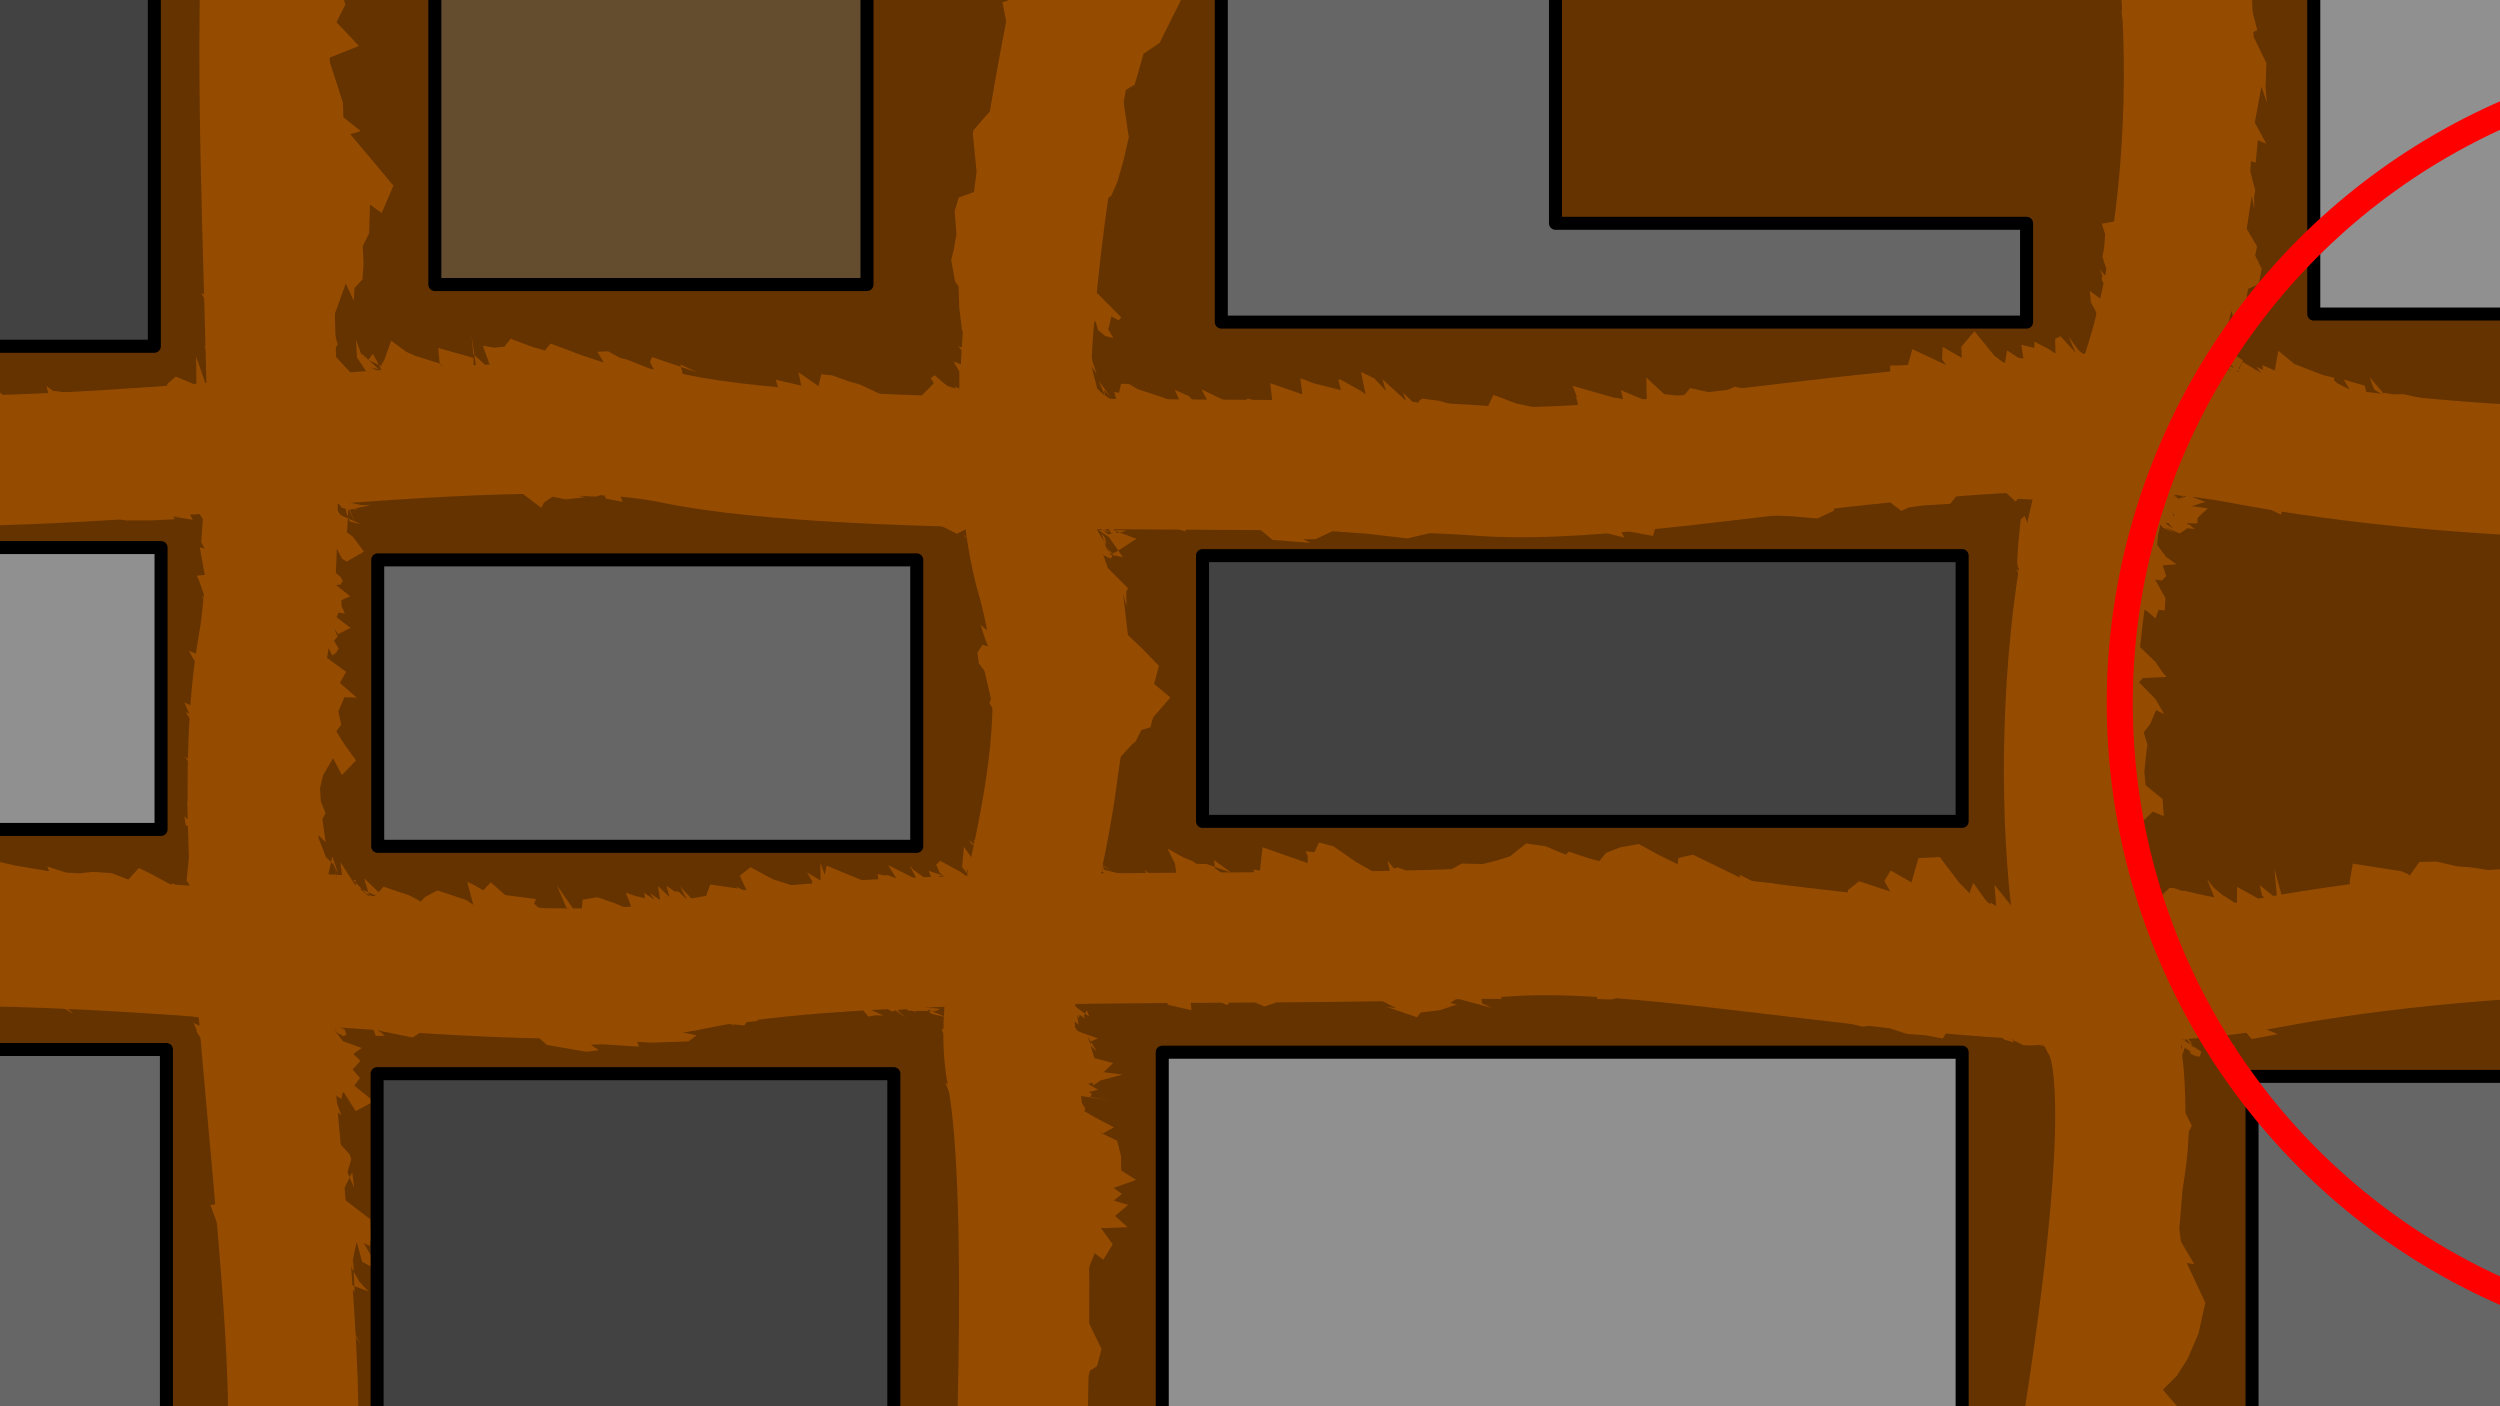 <?xml version="1.0" encoding="UTF-8" standalone="no"?>
<!-- Created with Inkscape (http://www.inkscape.org/) -->

<svg
   width="1920mm"
   height="1080mm"
   viewBox="0 0 1920 1080"
   version="1.1"
   id="svg1"
   inkscape:version="1.4 (86a8ad7, 2024-10-11)"
   sodipodi:docname="Mapa.svg"
   xmlns:inkscape="http://www.inkscape.org/namespaces/inkscape"
   xmlns:sodipodi="http://sodipodi.sourceforge.net/DTD/sodipodi-0.dtd"
   xmlns="http://www.w3.org/2000/svg"
   xmlns:svg="http://www.w3.org/2000/svg">
  <sodipodi:namedview
     id="namedview1"
     pagecolor="#ffffff"
     bordercolor="#000000"
     borderopacity="0.25"
     inkscape:showpageshadow="2"
     inkscape:pageopacity="0.0"
     inkscape:pagecheckerboard="0"
     inkscape:deskcolor="#d1d1d1"
     inkscape:document-units="mm"
     showguides="true"
     inkscape:zoom="0.090755647"
     inkscape:cx="4506.6066"
     inkscape:cy="2947.475"
     inkscape:window-width="1920"
     inkscape:window-height="1017"
     inkscape:window-x="-8"
     inkscape:window-y="-8"
     inkscape:window-maximized="1"
     inkscape:current-layer="layer11">
    <sodipodi:guide
       position="-185.531,540"
       orientation="0,1"
       id="guide4"
       inkscape:locked="false"
       inkscape:label=""
       inkscape:color="rgb(0,134,229)" />
  </sodipodi:namedview>
  <defs
     id="defs1">
    <inkscape:path-effect
       effect="rough_hatches"
       id="path-effect46"
       is_visible="false"
       lpeversion="1.2"
       direction="3749.494,1877.466 , 2270.061,0"
       dist_rdm="75;1"
       growth="0"
       do_bend="true"
       bender="3749.494,1882.466 , 5,0"
       bottom_edge_variation="628.485;1"
       top_edge_variation="628.485;1"
       bottom_tgt_variation="0;1"
       top_tgt_variation="0;1"
       scale_bf="1"
       scale_bb="1"
       scale_tf="1"
       scale_tb="1"
       top_smth_variation="0;1"
       bottom_smth_variation="0;1"
       fat_output="true"
       stroke_width_top="1"
       stroke_width_bottom="1"
       front_thickness="1"
       back_thickness="0.25" />
    <inkscape:path-effect
       effect="roughen"
       id="path-effect45"
       is_visible="true"
       lpeversion="1.2"
       global_randomize="2;1"
       displace_x="50;1"
       displace_y="50;1"
       method="segments"
       max_segment_size="125.007"
       segments="23"
       handles="retract"
       shift_nodes="true"
       fixed_displacement="false"
       spray_tool_friendly="false" />
    <linearGradient
       id="swatch24"
       inkscape:swatch="solid">
      <stop
         style="stop-color:#826259;stop-opacity:1;"
         offset="0"
         id="stop24" />
    </linearGradient>
  </defs>
  <rect
     style="fill:#653300;fill-opacity:1;stroke:none;stroke-width:10;stroke-linecap:round;stroke-linejoin:round;stroke-dasharray:none;stroke-opacity:1"
     id="rect11"
     width="1920"
     height="1080"
     x="0"
     y="0"
     inkscape:label="background" />
  <g
     inkscape:groupmode="layer"
     id="layer11"
     inkscape:label="Layer 1">
    <path
       style="fill:none;fill-opacity:1;stroke:#964c00;stroke-width:100;stroke-linecap:round;stroke-linejoin:round;stroke-dasharray:none;stroke-opacity:1;stroke-dashoffset:0"
       d="m 218.65,1177.796 c 29.153,-134.106 -48.612,-500.603 -16.789,-680.673 27.959,-158.21 -35.687,-599.16 40.112,-762.419"
       id="path5"
       sodipodi:nodetypes="csc" />
    <path
       style="fill:none;fill-opacity:1;stroke:#964c00;stroke-width:100;stroke-linecap:round;stroke-linejoin:round;stroke-dasharray:none;stroke-opacity:1"
       d="m 882.303,-222.637 c -51.536,173.162 -125.749,515.364 -82.458,665.85 43.291,150.486 -41.089,285.723 -22.676,381.369 18.413,95.646 4.123,375.185 4.123,375.185"
       id="path24" />
    <path
       style="display:inline;fill:none;fill-opacity:1;stroke:#964c00;stroke-width:100;stroke-linecap:round;stroke-linejoin:round;stroke-dasharray:none;stroke-opacity:1"
       d="m 1640.918,-189.654 c 59.782,144.302 49.475,397.861 -8.246,517.425 -57.721,119.564 -53.598,391.676 -14.43,459.704 39.168,68.028 -47.413,490.626 -47.413,490.626"
       id="path25" />
    <path
       style="display:inline;fill:none;fill-opacity:1;stroke:#964c00;stroke-width:100;stroke-linecap:round;stroke-linejoin:round;stroke-dasharray:none;stroke-opacity:1"
       d="m -136.056,727.694 c 204.084,-22.676 533.917,41.229 672.034,12.369 138.117,-28.86 484.442,-14.43 620.498,-24.737 136.056,-10.307 397.861,59.782 583.392,24.737 185.531,-35.045 385.492,-26.799 385.492,-26.799"
       id="path26" />
    <path
       style="display:inline;fill:none;fill-opacity:1;stroke:#964c00;stroke-width:100;stroke-linecap:round;stroke-linejoin:round;stroke-dasharray:none;stroke-opacity:1"
       d="m -154.609,349.199 c 204.084,22.676 533.917,-41.229 672.034,-12.369 138.117,28.86 484.442,14.43 620.498,24.737 136.056,10.307 397.861,-59.782 583.392,-24.737 185.531,35.045 385.492,26.799 385.492,26.799"
       id="path27" />
    <rect
       style="display:inline;fill:#666666;fill-opacity:1;stroke:#000000;stroke-width:10;stroke-linecap:round;stroke-linejoin:round;stroke-dasharray:none;stroke-dashoffset:0;stroke-opacity:1"
       id="rect33"
       width="413.978"
       height="219.975"
       x="290.076"
       y="430.012" />
    <path
       style="display:inline;fill:#964c00;fill-opacity:1;stroke:none;stroke-width:294.475;stroke-linecap:round;stroke-linejoin:round;stroke-dasharray:none;stroke-dashoffset:0;stroke-opacity:1"
       d="m 5869.958,5001.315 -28.941,-30.463 57.945,11.215 -60.119,-31.556 -12.524,-14.728 -6.115,0.663 13.147,9.334 -26.931,-30.62 21.387,17.416 -12.479,-1.989 10.404,7.228 -17.108,-8.038 -5.179,-4.219 -29.351,-63.823 -25.513,-12.993 35.223,24.839 -4.51,1.065 -1.201,0.981 -0.093,1.848 77.265,1.111 -100.798,-81.473 6.633,64.686 0.052,1.318 43.527,15.134 -7.837,-12.372 -2.429,-5.782 -10.358,-17.121 -10.474,-14.6 -4.333,-35.101 -12.196,2.812 -1.877,-1.186 -10.084,-49.278 64.689,35.675 -2.711,2.356 12.273,7.162 30.316,-17.407 -67.025,-62.942 14.902,9.674 -21.702,-73.548 5.266,45.574 38.324,1.19 -43.496,-24.038 27.824,24.074 -21.882,-20.33 -4.79,-3.792 -20.555,-59.097 9.349,30.942 0.01,-132.46 3.017,-75.551 9.313,-118.964 2.986,-46.554 17.884,-42.33 102.382,-55.987 38.313,-69.727 -8.869,-169.098 -2.142,-3.174 20.565,-33.547 -2.975,-85.2 42.467,-49.349 -9.933,-79.945 37.914,-48.761 -22.743,-78.868 -23.75,-71.727 22.522,-13.53 -6.674,-57.902 4.898,-41.108 9.566,-39.328 26.868,-43.283 -71.121,-105.194 15.64,19.684 -14.621,-36.979 55.008,8.278 37.341,-2.14 -51.071,-75.953 -20.09,-10.533 27.214,2.531 -30.629,-11.684 -8.082,-68.456 -12.467,57.201 17.934,9.802 -6.319,-21.884 -23.735,-11.164 59.16,37.503 -39.896,-26.366 -20.502,-9.247 4.113,11.704 3.073,0.701 17.021,2.664 -31.053,-47.223 10.275,17.832 58.072,46.33 -56.927,-82.597 -0.88,53.342 -2.594,-3.868 53.613,19.621 -63.332,-41.502 41.016,21.875 -44.553,-20.102 -8.125,-77.353 -46.724,17.541 55.302,37.196 28.295,17.027 -29.025,5.996 4.365,5.549 -13.399,4.863 -15.207,-2.346 41.858,10.014 -8.57,-0.721 -1.711,-13.126 14.939,2.469 -65.505,3.893 -20.942,-0.668 -28.786,-14.002 -12.195,-17.279 13.563,23.121 -29.967,-8.468 -31.303,-44.656 -13.722,-1.457 -16.387,2.819 -27.941,-22.105 -19.605,7.904 -9.56,9.802 -31.035,-5.706 0.183,16.884 -16.975,16.437 -10.812,17.142 -60.388,-11.5 45.237,4.502 -88.919,-6.269 -48.554,-16.261 -23.918,-4.611 -30.037,-3.574 -25.208,3.287 -43.738,-10.389 -34.316,-14.944 -45.339,-30.97 -26.797,24.723 -38.6,1.874 -44.238,-20.465 -66.384,-10.386 3.561,4.721 -112.157,-19.616 -17.973,18.45 -96.348,-46.625 35.82,23.436 -100.791,-2.276 -42.146,-1.442 -33.652,-0.316 -40.18,-1.93 -24.382,7.585 -40.988,-1.389 -35.082,-94.134 -55.871,36.967 -37.014,-11.973 -15.806,28.242 9.225,24.225 -54.627,-1.659 -29.83,-12.932 -33.454,-15.495 -40.773,15.424 16.424,30.893 -59.444,0.07 1.516,12.713 29.434,13.567 -93.228,-25.161 -7.848,-2.479 -6.878,4.066 -13.513,9.367 19.939,3.898 -49.843,16.812 -55.541,6.56 -10.875,13.86 -88.87,-30.253 29.296,4.269 -94.11,-48.433 -32.441,-15.039 -16.079,10.174 6.481,15.527 -82.08,3.021 -26.797,11.651 -58.788,-65.444 -38.814,47.754 -8.331,25.227 -31.546,10.369 -60.566,-25.936 -14.293,6.704 -29.151,-0.287 -0.144,13.873 -5.911,0.806 -72.26,-33.233 -1.196,4.848 -5.792,17.949 -24.449,3.61 2.34,22.331 -66.464,-15.046 -18.776,-25.734 -21.6,-40.733 -35.597,5.95 1.522,14.083 -24.31,13.825 -30.358,-56.971 -34.962,37.993 -19.627,7.853 -38.295,-36.41 -34.981,22.144 -10.34,47.383 -3.417,-0.151 -11.167,-1.247 2.366,5.734 4.29,4.978 4.003,4.075 7.066,6.532 33.925,24.073 -6.429,-18.186 -9.205,16.821 3.754,8 -15.656,-11.962 -2.069,9.552 4.105,8.852 -9.874,-18.841 4.519,25.751 -0.298,3.573 -10.574,-9.026 0.705,15.82 6.676,11.227 -0.531,-0.51 14.953,6.472 45.591,15.901 -19.218,8.157 -5.218,14.771 -34.41,-18.378 -2.43,-21.146 58.161,54.53 -25.956,-41.945 18.979,61.164 53.927,14.355 -44.412,42.641 4.911,10.799 -19.255,11.052 -4.366,-42.405 90.245,11.118 -99.627,26.957 29.138,17.322 -27.431,6.528 -1.154,-1.208 10.791,6.665 -6.923,10.761 60.829,6.708 -86.366,-11.493 -0.88,0.267 0.147,-8.917 -2.622,7.78 3.782,17.368 12.271,18.683 -1.469,9.35 29.148,16.916 55.684,29.475 -31.771,17.505 -11.982,-4.127 52.984,25.097 11.347,44.343 0.422,41.999 43.208,27.404 -65.253,23.362 24.127,17.278 -23.408,19.362 41.528,12.65 -38.123,31.767 36.809,32.7 -67.823,2.691 -10.162,-0.873 34.583,47.696 -27.159,44.661 -25.11,-18.684 -24.68,62.009 1.696,49.388 2.389,82.987 40.469,83.03 -13.094,49.746 -20.362,13.045 -17.843,57.909 22.032,118.89 -4.399,48.133 37.792,73.643 -10.649,-28 3.204,104.478 46.411,43.922 8.249,70.086 -46.411,29.267 35.327,25.508 -77.271,-13.847 3.917,11.935 -12.584,16.198 5.445,27.95 -8.28,12.072 -10.044,4.109 6.233,20.694 -0.527,8.442 28.398,17.66 -27.602,-4.468 -15.896,4.315 -29.344,-10.306 -29.061,-0.562 -7.081,32.666 -7.859,9.678 -14.818,-13.694 -29.141,6.819 26.081,38.59 -25.727,-8.532 -6.032,10.964 -31.981,-26.631 28.261,35.069 -54.839,-48.549 4.45,47.346 -13.193,3.199 -32.68,-60.919 -28.034,35.395 -6.95,-20.314 -8.518,24.776 -9.431,-9.009 -19.284,-10.756 20.194,23.17 -16.913,-8.619 -6.486,-6.34 38.501,13.797 -64.678,-73.794 11.63,3.275 -10.876,-73.237 -8.841,50.011 34.148,4.666 -19.108,-7.05 -7.044,-6.221 -18.082,-65.918 -9.435,40.344 5.945,4.838 1.001,0.61 21.422,5.856 -22.558,-30.159 6.925,16.763 81.766,1.747 -88.537,-14.735 -1.763,1.305 -10.115,-48.575 16.672,53.046 2.989,0.118 -20.203,-17.446 12.615,1.495 51.301,3.527 -13.156,-33.255 27.747,-13.843 -25.731,-38.237 57.422,14.355 -40.814,-46.573 29.962,14.887 -41.859,-86.684 -0.833,-0.888 -14.024,-29.59 2.071,2.208 49.948,17.73 -43.174,-34.776 -31.453,-54.363 -6.152,-12.402 6.287,5.469 51.873,3.28 -58.296,-64.309 6.61,1.653 -8.993,-106.391 2.298,49.644 40.279,-14.194 -1.511,-52.712 5.987,-45.32 14.861,-50.127 -1.106,-56.56 12.927,-40.485 -12.845,-66.473 22.415,-42.223 -27.145,-88.161 6.931,0.545 -29.423,-81.202 57.486,13.042 -34.166,-71.912 -12.777,-32.197 -13.221,-48.411 77.862,-8.345 -50.254,-53.033 -22.523,-33.196 -30.88,-48.321 -18.53,-45.117 7.122,10.023 -3.481,-11.166 -5.681,-27.383 -3.971,-23.665 -0.994,-20.597 -16.666,-41.277 4.531,2.642 16.495,3.012 -4.999,-6.195 -16.096,-25.143 28.685,8.965 10.311,9.41 -15.661,-15.126 -12.466,-14.67 -12.538,-27.493 87.418,11.086 -43.971,-10.604 -0.09,1.846 19.278,1.18 -38.197,-33.465 -5.627,-64.934 21.254,64.389 -14.168,-5.276 -19.7,-21.667 -1.284,-10.241 4.185,16.59 -17.262,-36.923 -0.539,-4.806 23.148,8.851 45.172,-5.923 48.234,-37.438 -91.247,-21.148 29.34,16.424 -35.605,-26.055 29.987,14.011 -43.877,-27.164 12.34,19.596 -0.362,-86.069 16.505,97.751 39.315,-5.269 -23.72,10.697 -37.19,-28.895 -1.104,6.259 -0.443,-1.726 -12.03,-13.974 64.621,21.12 -19.037,15.877 -34.268,-26.433 1.703,5.678 69.247,10.635 31.787,6.247 -51.498,-15.225 -13.234,-16.898 2.585,2.4 19.633,12.099 -30.437,-19.749 47.915,4.432 -56.112,8.376 -9.239,-18.708 -0.587,14.31 -27.496,-35.382 -2.956,31.078 -2.216,-5.17 23.903,15.387 -45.056,-37.149 -17.299,20.274 -11.165,-4.951 29.924,36.07 -17.522,-77.352 -5.013,72.565 17.784,0.961 -21.199,-12.952 25.901,29.619 43.722,10.053 -71.43,-30.302 54.016,6.212 -13.329,6.497 -53.546,-0.947 -6.968,2.05 -12.847,-2.866 -3.997,1.137 -23.625,-15.673 16.289,10.611 -19.291,1.629 -7.052,1.424 25.011,21.82 -60.956,-42.536 0.123,8.814 53.743,4.872 -33.162,10.859 -44.492,-26.461 -17.976,-6.957 -1.655,25.749 -2.005,-1.647 -5.615,0.1 47.304,20.708 -24.496,-0.701 -19.773,3.736 -40.572,-48.947 -22.382,6.684 -25.479,1.24 18.49,15.491 -63.525,-2.062 -27.984,-26.776 -22.794,15.083 -18.212,9.191 2.552,23.728 -33.31,5.218 -21.174,-88.832 -43.508,64.069 -17.595,-20.887 -14.925,39.259 9.509,20.207 -31.643,3.271 -7.635,9.921 -29.961,-3.364 -21.436,-14.037 24.613,17.166 -58.494,-17.588 -26.743,12.596 -19.36,17.801 -45.873,7.443 39.576,8.367 -23.736,17.76 -109.553,3.513 -38.721,-2.486 4.751,14.113 -71.952,-4.732 -35.098,-2.107 -32.156,1.339 23.181,15.792 -35.98,4.654 -114.68,-20.054 -47.573,-42.444 -40.044,-12.923 -44.633,12.43 -44.387,11.889 -74.167,-21.646 -53.858,-53.702 -47.967,61.695 -36.549,23.288 -90.212,-18.4 -14.053,-6.121 23.86,19.353 -26.378,0.468 -28.749,-80.225 -33.643,21.756 -11.646,-9.086 -32.469,-14.608 -24.056,13.388 17.039,53.339 -3.516,-17.578 26.849,16.338 -7.146,-7.819 -2.023,-5.992 9.109,12.182 4.936,15.054 -7.798,4.093 -5.044,-2.203 -31.801,-28.183 -11.647,-11.114 8.962,-41.135 18.317,65.662 30.78,14.018 -23.061,-3.084 -7.455,-5.544 -9.73,-10.759 30.563,39.2 -4.597,-2.861 57.245,20.188 -33.876,24.277 -7.546,-23.409 37.723,36.641 -22.887,24.858 21.407,24.529 -16.42,22.276 33.174,26.806 22.727,19.474 -52.005,27.552 -32.888,-52.207 -4.062,-2.911 -4.649,19.688 -23.304,-15.306 23.685,63.387 -11.768,-10.212 0.896,43.146 -17.252,-32.862 12.216,68.774 39.665,44.084 4.749,13.823 -5.128,17.957 -5.967,19.667 19.55,45.382 -5.603,-44.942 -23.635,46.837 0.377,31.219 75.805,58.409 2.775,49.183 -4.877,28.066 -17.429,-8.914 24.947,42.207 0.199,27.999 -29.258,-15.474 -16.041,-58.197 -15.888,73.708 23.739,41.922 26.076,28.064 -57.778,-21.485 17.729,23.703 -3.982,-93.415 -11.06,35.784 -10.785,11.732 1.609,43.243 12.945,45.438 -5.126,22.834 8.364,48.819 25.456,36.92 -17.588,-32.128 2.348,105.011 -10.2,-11.058 1.359,84.814 -15.336,17.343 4.574,58.069 -6.224,28.123 28.28,50.327 -18.005,-28.926 7.869,91.352 72.47,37.033 -50.515,19.414 33.615,40.539 -7.9,35.712 -40.464,1.077 37.699,23.348 -9.484,-0.437 -8.005,11.045 46.574,20.179 -26.211,41.678 -17.182,9.866 -17.339,-24.665 -36.478,-38.158 -18.845,55.664 -22.448,-8.284 -23.349,0.435 0.79,14.082 -1.448,42.288 47.164,27.931 -3.442,-6.958 -13.531,-5.654 -8.231,-58.567 55.816,78.991 -52.237,22.319 -15.334,-1.231 -29.154,-41.939 2.368,48.748 -9.263,-36.205 -3.066,37.811 7.699,15.65 44.138,15.048 -42.63,24.662 -63.291,-35.336 -7.288,-67.714 -45.309,-35.47 -32.36,37.005 22.49,18.257 1.602,4.549 31.286,23.737 -45.969,-8.1 -10.013,-1.578 -0.847,4.175 6.608,5.298 -47.626,-26.466 0.485,-0.108 0.392,1.251 -43.975,-40.838 0.448,1.332 -20.709,-25.261 18.644,19.099 -34.83,-71.511 44,64.993 25.467,-4.44 -22.569,-38.861 20.004,12.74 24.407,2.215 -32.342,-13.863 -6.35,-4.306 36.211,4.827 -60.444,-41.607 5.682,5.131 -11.53,-68.701 -30.506,12.733 7.087,-1.438 2.869,-3.945 -19.886,-31.524 19.658,24.581 11.674,3.698 -13.672,-21.149 28.83,21.196 -20.752,-65.998 -8.709,46.935 13.452,14.602 -22.581,-72.57 8.374,61.218 -2.873,-30.388 14.06,-11.338 -0.123,-58.797 -16.475,-22.153 -10.51,-21.277 16.357,6.113 20.511,-19.924 22.527,-10.76 71.528,-39.292 -16.496,-54.873 -16.937,-39.994 -31.998,-92.635 18.164,4.967 -6.417,-20.566 15.04,-25.95 5.883,-56.643 21.858,-41.493 -7.521,-63.668 -70.266,-133.262 -2.315,-4.88 -16.069,-31.685 -40.014,-108.224 45.422,-8.103 -1.204,-67.926 -6.198,-23.897 -12.001,-62.482 v -2.089 l -14.611,-32.203 -5.809,-15.82 -3.316,-5.352 -4.585,-21.297 -0.524,-17.555 8.789,-13.059 -0.876,-28.943 -8.255,-23.705 4.646,-12.85 51.152,2.51 -21.014,-48.738 17.646,-0.625 -48.555,-44.154 -7.26,-9.272 7.243,3.052 -22.433,-59.029 10.214,33.77 -30.499,-47.67 76.213,47.553 -67.691,-33.738 -15.174,-36.498 24.521,12.87 65.672,8.835 -65.693,-63.517 -28.453,-20.722 7.125,36.874 19.724,20.845 27.55,7.37 9.406,5.254 -43.306,-58.45 -1.934,38.244 5.653,5.31 -2.335,-3.708 60.242,6.311 -59.049,-7.292 -3.39,-2.918 18.535,12.615 -1.108,4.303 -19.672,-18.124 37.886,15.938 28.958,-1.402 -58.202,-7.434 14.269,13.183 -14.073,-17.295 0.034,0.028 7.172,1.864 -39.753,-10.548 -30.574,-51.562 27.243,12.936 -47.126,16.45 -44.602,-36.704 -26.448,-3.039 -20.915,9.78 -20.18,12.557 -45.127,-71.901 -43.982,41.746 -28.484,-3.46 -24.595,15.913 -30.246,0.452 -26.194,10.623 4.51,24.218 18.511,17.99 -126.963,-79.103 -31.591,26.327 -37.46,-13.482 -4.093,22.017 -11.764,8.68 -17.991,4.546 -41.946,-15.346 -4.823,5.424 8.433,23.481 -58.465,-56.684 -41.928,-49.218 -31.633,45.486 37.063,29.764 -32.068,-37.447 -38.594,4.776 -35.258,-13.873 -18.039,35.79 3.014,4.851 -4.902,10.053 -18.866,-40.217 -36.758,22.833 12.498,29.369 -2.957,6.204 -4.557,13.967 48.112,5.586 -16.909,2.923 -90.027,-24.74 -17.724,7.123 -23.617,4.011 46.079,9.465 -86.023,-10.984 4.16,3.651 11.711,22.162 -83.235,-69.45 33.107,16.367 -28.191,18.384 -20.49,-23.08 -11.493,10.988 -11.217,-3.574 -21.295,-17.555 -24.744,-6.234 -11.738,4.89 12.525,21.741 -8.858,-11.948 9.145,8.286 -4.486,-5.096 -0.54,-0.554 -7.215,-23.682 -2.296,8.063 -1.278,-16.643 8.248,2.655 -14.739,-9.912 1.956,-6.206 -36.243,-43.872 -19.94,-37.738 -14.722,-22.632 -0.721,-8.118 27.594,17.584 -17.584,-28.87 -5.602,-20.183 43.635,5.966 -11.992,-3.146 -19.662,-36.032 -11.25,-40.087 41.765,30.034 6.866,1.619 -22.347,-72.356 18.557,45.134 -5.383,-6.262 18.872,5.504 6.301,4.252 -5.596,-8.21 64.224,12.167 17.535,2.501 -23.569,-46.13 -7.567,-8.85 22.131,7.477 -21.017,-35.374 5.259,-5.661 39.777,23.098 -0.156,-0.162 7.349,6.152 -0.254,-12.371 -14.162,-57.207 63.465,50.509 -21.003,-10.492 4.646,3.363 -20.79,-44.632 23.648,33.349 1.544,1.907 -15.627,-50.693 56.55,57.157 -9.696,2.827 16.772,13.257 -1.702,-1.223 76.669,4.002 6.208,-14.144 59.02,0.189 -15.421,-55.962 76.426,23.662 -1.251,-1.438 81.884,4.807 -8.929,-35.921 60.13,19.21 105.104,6.911 -15.637,-26.404 37.696,7.106 42.838,9.621 95.878,16.085 -5.848,-13.81 54.772,17.709 38.335,2.171 38.227,-4.218 55.712,3.658 48.172,18.584 30.695,-33.68 36.983,18.436 59.776,32.174 0.892,-6.613 8.721,5.537 21.017,13.325 -0.989,-2.966 20.142,8.325 -2.76,-2.884 -8.203,-9.082 8.847,7.816 -0.769,-0.989 31.152,10.62 -31.856,-42.574 37.242,31.621 -29.766,-5.346 16.71,13.339 -27.187,-29.204 39.734,27.693 -41.791,-30.628 7.87,-76.69 7.714,96.111 3.14,7.401 -3.409,-3.275 -5.809,-8.639 -14.08,-27.923 13.544,26.373 -3.11,-14.212 40.283,18.311 -11.174,-34.636 -19.146,-36.822 44.023,3.482 -15.785,-87.284 -35.016,2.031 -7.704,-43.423 12.457,47.737 45.525,17.715 -7.848,-0.152 -15.738,-44.518 -17.166,30.405 0.159,0.061 15.134,10.001 -13.508,-33.796 -22.536,-11.129 -3.802,-25.539 74.411,70.982 -17.916,-8.912 -38.076,-8.454 -11.367,-32.215 3.393,9.184 -1.84,-73.382 14.526,4.761 19.547,12.07 -24.194,-90.758 10.895,9.521 -12.768,-42.39 -14.679,-23.035 13.667,9.381 85.392,-2.378 -48.515,-55.323 -26.034,-44.429 -23.238,-37.595 11.796,6.994 -15.211,-33.807 35.136,16.605 -6.663,-38.908 46.946,-5.099 -43.044,-88.098 -19.368,-34.064 83.857,32.906 -43.655,-18.527 13.414,-8.751 -7.112,-15.271 25.686,-4.157 -21.895,-104.617 -2.051,-21.191 -10.002,-17.267 -2.307,-2.405 10.533,8.212 2.094,0.897 -19.997,-56.372 -5.328,-11.202 23.044,-2.409 -14.539,-79.426 6.611,0.932 7.727,2.275 -10.084,-18.187 6.463,-95.873 0.269,22.569 12.796,7.546 -15.503,-40.114 13.965,-5.168 -0.564,29.88 7.793,5.582 -11.645,-15.238 0.477,-22.241 45.963,23.784 -44.842,5.233 16.303,11.34 -7.95,8.391 -16.893,0.183 -29.85,-46.074 -18.347,-26.257 -6.968,24.291 -6.511,-13.336 -3.413,20.136 -1.556,-1.611 -4.002,-3.018 28.599,25.273 -17.749,-9.161 -20.109,-30.734 41.423,45.991 7.274,13.364 -54.613,-9.008 -6.567,-0.117 31.078,-0.163 -50.129,-1.394 -11.437,-52.551 40.406,61.6 -70.522,3.454 -71.573,0.029 -70.578,-13.3 -2.723,7.1 -127.547,6.394 -68.316,-1.697 -72.919,-20.987 -42.255,11.284 -68.933,-35.915 -31.693,23.43 -53.404,27.877 -74.956,1.42 31.112,7.993 -148.973,-65.752 -28.663,24.706 -12.058,28.638 -0.842,9.425 -104.624,-69.273 -23.776,45.131 -9.965,14.265 -51.881,-7.908 -20.49,-1.508 6.317,6.678 -19.714,-21.656 15.13,8.717 -48.128,-31.555 25.58,0.969 -39.507,-18.684 3.397,4.602 47.521,-0.403 -69.037,-29.689 -26.604,-62.873 -18.371,0.278 -17.084,-14.292 34.879,13.733 -18.191,-10.927 -3.536,-0.181 -14.761,-20.962 -16.451,-51.364 -0.552,19.666 -13.531,-24.8 19.771,1.51 -2.258,-67.595 33.396,91.888 -20.813,-7.836 -14.049,-18.578 6.303,-1.483 40.82,-0.782 -28.356,-66.887 24.092,16.319 82.814,2.795 -20.891,-15.723 45.062,-9.925 -69.039,-36.675 1.899,1.772 1.612,-0.177 -2.775,-9.385 32.52,12.357 -29.113,-24.958 15.208,21.852 -3.929,-17.401 17.205,23.147 -8.955,-4.711 44.075,2.106 29.47,8.41 -52.335,6.545 -28.687,-25.444 8.391,9.442 44.965,16.229 22.732,8.53 -24.971,-96.643 14.749,22.665 3.565,-20.682 19.417,16.3 31.177,19.672 52.039,8.972 1.337,7.993 -21.411,-61.207 35.361,31.582 -17.783,-19.372 18.715,15.319 -6.428,-29.948 7.066,20.858 18.043,4.88 41.769,30.856 -12.499,1.505 41.73,16.338 -23.304,-11.827 0.623,0.182 -0.952,-1.984 7.007,-11.88 52.837,21.171 5.9,-69.711 97.251,46.246 -22.751,-53.519 68.694,36.2 8.381,6.693 -7.74,-18.455 49.994,28.508 18.607,20.021 -8.864,-15.613 -4.031,-10.41 -3.841,-14.858 12.475,17.123 3.251,-11.72 34.493,17.631 -9.124,-27.309 7.146,-48.245 43.473,70.064 52.579,26.041 52.117,23.997 -65.322,-60.645 1.985,1.487 -5.166,-33.822 26.881,71.709 71.039,8.288 83.716,12.524 -12.936,-50.548 18.375,13.925 56.265,7.375 29.657,18.373 -2.664,-3.876 8.728,-2.647 89.667,-1.668 -0.722,-3.543 14.229,-2.47 28.865,-18.39 43.564,4.924 16.829,-6.53 45.88,10.12 1.451,-21.53 24.416,-21.315 38.672,15.857 21.494,9.723 -0.983,-83.586 26.843,77.463 4.546,3.25 33.933,13.848 12.035,6.386 -14.181,-17.289 5.479,1.803 -26.009,-63.954 -18.433,-53.224 18.261,12.286 30.441,3.45 -6.436,-6.282 -13.082,-19.62 3.335,4.44 43.084,12.134 -41.719,-39.025 -9.629,-20.805 9.685,8.246 -19.811,-66.536 -23.514,-40.088 48.146,16.75 -9.034,-2.085 55.834,-4.434 -58.689,-31.174 -23.137,-28.751 -1.783,-10 16.622,-11.234 L 599.656,609.665 637.659,536.003 675.891,419.148 745.903,303.395 712.223,170.758 682.08,64.245 673.011,-1.376 635.806,-127.105 l 6.735,-31.086 31.36,-67.631 -26.527,-159.17 -6.066,-28.892 -11.533,-58.368 41.019,-45.917 29.331,-58.472 48.123,-68.788 -9.655,-71.164 -43.811,-70.314 3.675,-15.703 -10.247,-49.503 -1.036,-45.826 -7.998,-87.872 18.142,-73.281 15.732,0.325 66.251,16.824 -12.198,-32.318 -12.655,-51.975 7.858,6.41 2.991,2.692 -9.317,-12.138 -8.459,-11.501 24.325,16.073 13.266,7.21 28.298,3.359 -17.11,-12.905 79.654,1.341 -79.592,-98.453 23.073,70.18 22.34,16.956 -17.025,-13.612 0.935,-1.193 -24.386,-49.344 12.962,31.927 4.802,11.48 26.84,3.53 -35.931,-17.255 13.775,-1.419 9.041,-3.557 8.149,-17.779 -11.052,-52.451 43.96,16.696 5.055,-29.968 42.257,36.246 0.775,0.323 39.692,24.517 -21.149,-47.736 19.684,33.398 -19.306,-46.025 29.126,50.031 3.536,6.228 37.017,17.196 -16.212,-16.013 13.664,25.14 -8.373,-40.561 7.011,14.449 21.216,48.333 -1.181,2.244 51.756,25.286 -32.978,0.821 11.189,10.494 -0.705,-0.83 65.703,30.007 21.919,15.147 -21.851,11.539 -10.973,-14.343 8.002,11.345 18.797,11.505 0.163,28.851 3.184,20.144 35.513,31.102 -52.946,8.027 -16.615,-63.151 8.806,28.415 -4.835,6.224 -13.214,-2.435 -6.251,-7.762 -16.065,16.558 36.662,51.216 -16.715,7.51 2.003,11.876 16.984,17.43 -47.967,-28.197 32.56,44.686 30.319,49.418 -16.166,56.017 -17.466,31.056 65.617,35.957 -50.086,73.162 4.85,37.373 -32.399,33.762 -9.255,34.285 -14.806,41.604 -15.112,39.471 -23.438,-39.538 -40.635,99.89 -10.025,67.269 7.543,70.639 28.98,60.578 -31.129,31.304 -16.723,47.741 42.025,123.969 -25.774,51.18 65.133,68.669 -88.159,35.242 41.885,129.626 1.1,42.101 50.311,39.721 -30.319,9.12 64.43,76.552 60.512,72.494 -33.722,79.334 -34.077,-24.619 -2.442,83.126 -18.538,37.279 2.381,50.528 -3.138,46.063 -23.15,25.183 -1.976,36.653 -23.231,-50.039 -30.909,85.68 -4.492,48.753 12.045,42.539 -7.457,10.728 -2.054,25.341 3.073,15.643 -11.861,-30.208 78.21,84.59 -24.503,2.163 39.376,19.39 -32.022,-24.84 0.232,-3.729 40.439,21.817 -22.221,-28.134 35.632,6.151 -40.178,-60.319 -0.802,1.439 -2.675,-54.206 23.728,67.46 -7.338,-13.359 -0.231,-13.481 63.953,58.2 -31.273,-57.696 -13.455,17.555 75.538,35.758 -55.736,2.677 -3.295,-2.038 81.299,6.097 -21.782,-5.201 -68.909,-15.248 31.989,15.727 -13.062,5.204 31.61,16.586 -12.853,-22.487 -7.032,-22.318 8.715,-14.403 19.742,-56.047 43.949,32.433 23.822,10.559 0.828,0.629 71.504,22.178 13.417,14.296 -12.986,-16.26 -4.124,-42.7 102.38,28.802 -0.138,35.312 -1.32,4.762 7.383,-2.714 13.961,3.228 -13.526,-22.052 -12.308,-84.824 5.167,54.619 44.238,41.317 10.375,9.551 -26.564,-74.383 32.26,5.598 29.834,-2.95 18.393,-22.998 62.45,23.616 37.942,10.86 0.844,-3.994 14.487,-16.364 54.722,20.318 32.26,12.338 11.408,3.841 55.92,18.636 -18.745,-31.381 30.698,-1.384 34.376,18.65 21.45,5.548 62.292,24.724 17.276,8.92 -13.82,-27.514 6.209,-13.625 131.183,44.446 -49.513,-23.456 7.166,28.643 44.518,18.057 23.415,5.876 37.626,17.316 0.278,0.272 41.94,11.614 32.557,20.196 -2.062,-22.199 13.563,-1.543 29.662,4.322 59.37,-0.66 -11.307,-37.094 72.984,16.592 0.989,0.769 -8.159,-39.288 58.048,40.095 8.175,-34.33 31.901,3.436 44.611,16.247 35.696,10.201 82.275,38.893 43.028,2.487 -3.66,-6.205 50.239,3.878 42.394,-43.109 -9.426,-14.445 11.759,-8.289 23.745,20.701 13.527,10.437 16.342,5.318 49.008,10.432 -13.722,29.127 -13.789,-77.71 60.616,61.761 -59.43,-74.706 17.86,63.443 -11.195,23.972 7.216,4.935 -2.911,-1.241 -29.898,-36.971 20.188,15.623 -5.291,-41.597 1.611,13.983 11.036,37 -28.404,-32.469 91.782,40.754 -77.857,-21.885 0.871,4.436 -0.223,-66.198 -16.342,-28.702 46.449,16.968 -8.673,-9.956 -7.141,-28.029 -7.133,-11.749 -0.6,-0.613 -9.956,-11.24 42.532,14.135 8.194,6.821 -7.105,-7.915 -7.835,-22.504 26.247,32.131 -19.071,-8.636 -23.308,-33.775 -2.518,17.124 0.507,-25.459 5.786,28.308 4.755,6.163 24.773,14.892 -8.345,-3.715 60.038,-3.702 -93.263,-59.151 -8.097,-66.252 -2.009,-62.139 -10.006,-14.03 -11.35,-62.296 7.174,-28.584 7.992,-46.515 -5.101,-66.475 11.773,-39.413 44.275,-16.202 7.479,-58.984 -10.886,-109.557 1.643,-10.088 33.569,-38.951 36.252,-39.635 19.204,-51.394 30.568,-56.994 -19.298,-102.021 -16.122,-82.026 14.597,-4.801 57.019,-24.5 -19.12,-88.558 39.593,-32.999 -7.494,-74.263 9.791,-38.741 21.026,-31.497 -5.174,-70.172 23.029,-8.893 44.048,-27.108 0.418,-62.21 47.392,-17.73 -5.939,-65.295 -6.494,-56.881 11.431,-3.972 17.848,-34.375 25.743,-47.337 -12.846,-45.463 -5.66,-28.249 -18.011,-78.533 -11.905,-53.952 107.275,14.812 -34.952,-8.561 -21.978,-29.058 -2.488,2.524 -7.651,-13.818 66.117,17.614 -66.684,-25.919 32.309,-2.15 13.779,-6.222 -3.508,-52.119 -5.711,-64.929 22.029,-22.539 53.788,24.586 7.553,4.463 -9.323,-22.806 36.752,25.855 -1.816,-12.84 -13.945,-58.906 56.757,66.474 -5.713,-26.601 20.769,27.257 -0.766,-7.468 92.908,36.843 -40.794,-3.854 -18.255,-24.724 21.569,34.369 18.627,19.153 -23.826,-40.486 28.572,49.612 14.879,15.533 47.279,7.211 1.684,18.156 -5.751,11.284 -15.68,-6.751 0.032,0.018 54.649,22.568 -38.911,-2.464 35.538,14.279 -58.3,-84.535 47.485,54.474 -34.807,10.898 -16.48,-25.063 7.075,9.309 -1.795,-57.184 103.49,58.671 -85.519,21.703 73.364,5.085 -85.26,-20.197 21.907,13.03 -13.621,-1.284 37.491,16.603 -52.063,-92.155 20.459,80.382 41.162,27.642 -20.699,-19.613 26.344,29.21 -7.92,6.9 -1.584,1.995 23.362,6.342 -8.884,23.186 31.184,11.522 -43.951,2.06 -19.547,-36.369 14.674,19.015 -15.722,-1.411 -16.353,-19.617 56.061,66.056 -35.111,-2.874 -0.041,6.206 55.322,14.231 -60.918,20.775 -16.612,-15.417 -1.471,19.743 30.938,14.442 -35.398,-35.13 -1.974,66.862 -11.774,76.569 -35.66,47.782 47.107,106.229 9.015,80.443 -20.397,88.945 14.131,85.883 -40.254,78.73 -34.818,59.222 6.215,75.73 -37.767,75.137 -31.021,62.533 -46.606,31.603 -25.796,89.942 -36.191,20.569 19.251,131.553 -14.745,65.057 -18.485,64.551 -17.446,39.399 -28.283,20.504 -22.25,87.557 -6.671,87.739 -0.207,70.176 86.006,86.495 -6.757,9.132 -21.774,-11.581 -5.966,26.548 -3.237,10.591 14.768,25.479 -23.349,-6.096 -20.128,-16.497 -8.606,-27.64 -26.942,34.776 -6.781,22.83 6.826,34.144 2.774,-82.249 -4.714,69.389 -6.467,1.462 17.311,49.293 8.453,2.122 2.049,6.997 -24.203,-39.184 35.894,55.846 -21.913,-67.506 6.604,73.657 -0.545,3.751 4.014,7.867 -20.102,-35.806 4.577,38.887 -3.182,0.371 11.224,11.472 -2.06,-79.308 22.413,86.038 -3.463,-1.731 7.888,7.76 20.994,19.476 -22.644,7.731 -13.922,2.275 -9.29,-11.511 -14.921,-39.532 65.631,52.028 -59.95,-25.818 25.221,9.921 12.656,14.938 -36.211,-23.602 14.94,12.794 6.508,6.132 -11.401,-3.287 2.584,2.79 -4.527,-4.932 -3.924,-11.094 4.005,-6.412 43.216,13.871 -3.763,-16.01 23.422,24.89 -10.647,10.646 15.289,9.686 -24.709,-17.091 -3.667,-15.753 7.067,5.68 22.469,16.173 -43.867,-60.21 21.097,49.96 33.431,7.269 -7.296,17.144 -18.797,-12.315 -2.393,-0.269 54.135,14.035 -50.355,-15.126 64.728,5.287 -70.111,-9.975 -19.931,-21.181 10.82,13.022 4.355,1.358 32.522,9.322 -7.654,-27.484 4.968,2.071 8.837,1.326 6.548,-26.419 22.935,0.894 24.772,14.808 62.241,20.542 25.549,9.045 41.276,20.627 -21.54,-48.269 40.658,18.111 11.846,12.655 1.581,1.654 34.256,1.048 9.326,3.769 -20.042,-38.531 78.812,38.242 78.259,1.535 -62.949,-2.428 44.949,15.419 -20.292,-14.769 15.932,-11.072 71.788,22.364 -7.251,-67.072 92.999,32.324 -5.933,-45.978 12.921,3.621 23.911,9.811 80.92,20.412 -7.632,-30.344 5.95,-0.712 62.306,34.939 10.986,8.545 -13.559,-65.273 38.725,18.915 33.626,36.037 -10.136,-33.638 66.477,60.59 2.271,2.051 -8.968,-23.861 26.124,25.743 23.731,8.711 -4.79,-9.284 9.443,-7.721 48.231,5.683 57.447,16.627 50.13,18.009 26.465,0.868 25.239,-52.159 67.12,25.223 57.946,12.078 58.58,2.914 67.383,11.133 -12.454,-48.302 5.106,6.938 -14.454,-36.288 119.131,34.021 27.214,4.129 -6.877,-25.735 75.775,31.869 -1.595,-68.246 51.919,48.083 55.026,6.184 20.288,-23.771 81.73,17.885 47.444,-21.908 110.136,24.141 39.587,-12.235 131.552,-1.575 51.263,17.841 27.658,10.513 35.928,13.217 -10.64,-35.736 5.118,-11.787 61.022,3.946 -1.363,-69.729 24.312,-0.087 27.239,-1.377 12.807,-45.945 98.183,46.066 -11.984,-15.953 1.486,-36.652 55.76,31.692 -1.59,-32.013 38.136,-45.124 57.651,71.04 22.949,17.099 7.992,4.21 5.743,-36.724 33.469,21.665 14.34,1.677 -6.635,-39.661 37.945,9.033 0.586,-17.984 37.669,19.575 17.203,11.106 6.093,3.611 -1.209,-42.403 15.566,-7.774 44.117,48.589 -20.746,-47.333 29.521,40.358 17.453,12.618 45.757,24.8 3.319,4.195 4.258,-2.241 -48.837,-15.473 13.336,4.523 -19.258,-12.772 -2.85,-2.366 24.403,18.682 26.236,11.583 -53.662,-34.766 44.616,4.781 45.907,10.409 -41.042,-106.463 -11.693,-33.641 -12.845,-23.849 -2.971,-33.014 44.079,33.051 72.418,5.127 -56.488,-35.557 -4.313,0.093 -21.312,-34.74 1.768,-12.076 -7.515,-18.486 24.63,29.579 -5.569,-38.095 0.856,22.593 27.094,20.33 -8.858,-27.955 29.675,37.897 -35.638,-56.255 -14.246,19.602 4.853,3.08 -14.705,-46.992 4.701,-26.495 3.055,-38.427 -9.917,-30.965 65.727,-11.873 9.869,-6.826 -15.742,-56.054 33.861,2.666 -0.312,-41.687 -11.655,-112.068 -2.879,-3.32 13.184,8.734 -4.195,-19.843 0.377,-26.818 -19.351,-55.591 74.132,-3.175 -36.557,-102.462 -14.603,-27.716 -10.119,-9.318 -10.368,-64.656 -3.745,-28.282 0.541,9.463 -11.688,-68.683 35.872,28.436 5.806,-27.491 -7.114,-43.214 -12.546,-42.789 -12.692,-33.968 -19.427,-84.723 -7.361,-69.008 53.352,1.129 51.672,9.625 -57.524,-52.354 37.983,6.719 -42.962,-41.338 -20.248,-64.213 -1.864,-0.689 -31.812,-62.055 -10.225,-43.035 -28.856,-16.891 57.404,23.628 -33.732,-17.875 84.773,-8.828 -105.399,-41.658 -14.483,-66.905 -32.594,-20.54 55.87,49.463 13.319,1.174 -49.568,-79.737 -9.277,-44.531 -0.261,-0.275 55.917,23.392 -10.28,-11.658 -26.93,-9.467 18.132,11.284 -5.591,-6.134 -9.468,-11.727 35.031,-7.933 -63.459,-46.068 10.383,5.979 -11.179,-9.822 4.331,2.112 -7.575,-24.059 15.565,19.191 15.444,10.368 -34.652,-78.143 75.815,55.404 -55.795,-4.98 -10.4,0.342 0.76,-2.058 -4.651,-19.237 7.054,-3.613 11.753,-0.939 21.554,-6.787 18.402,8.99 45.245,1.528 -29.772,-71.388 1.913,1.363 -12.082,-14.171 13.372,7.211 -4.578,-5.531 -2.428,-24.812 2.627,-12.931 55.766,39.751 4.332,3.891 -0.784,-1.453 -6.235,-84.862 31.21,72.066 -7.339,0.339 -9.783,-15.045 24.401,20.43 -7.463,-10.246 65.885,23 -3.096,-42.877 20.02,-54.944 28.713,33.635 29.609,50.637 -23.922,-45.341 40.127,54.038 78.471,14.744 -52.783,19.745 13.098,7.965 -15.467,-4.003 53.329,18.997 -43.525,24.908 2.261,1.711 -15.665,-61.862 -6.249,24.903 2.742,16.57 44.554,32.234 -33.411,-56.9 -7.336,46.279 4.686,14.27 8.98,23.376 51.681,22.652 -50.729,-31.283 52.306,63.467 -6.201,-7.636 37.497,80.201 4.355,24.539 42.086,61.094 -10.05,12.43 21.345,71.793 60.978,54.528 -14.046,45.794 60.783,50.867 -42.335,48.541 -12.541,34.041 -21.298,10.748 -15.289,34.784 4.8,74.055 -1.909,47.135 -16.032,31.958 -10.615,42.522 21.554,84.685 -16.145,7.565 42.663,87.665 -2.354,69.833 3.808,44.723 -15.753,-46.121 -19.364,104.116 33.547,61.413 -24.91,-10.687 -5.697,65.011 -24.592,-6.641 23.108,87.368 -3.237,17.212 0.211,35.624 -7.313,-37.613 -14.403,96.207 29.809,50.877 -5.374,26.447 18.939,38.529 -8.482,44.431 -30.433,13.475 -4.832,21.556 39.01,45.82 -17.235,41.291 -50.993,10.692 -14.795,-55.48 -18.218,72.085 1.248,35.195 26.005,11.835 -27.247,-55.324 -15.184,-0.05 -9.017,44.608 51.519,18.585 -23.496,-29.928 -12.32,21.369 -15.924,-27.301 76.203,53.037 -17.848,33.034 -41.451,-2.318 29.864,7.081 -32.581,-4.425 82.083,0.996 -10.05,5.336 -80.813,-17.112 v 0 l 25.378,13.562 5.118,2.556 -5.688,-8.092 24.289,9.315 -61.132,-33.834 3.348,3.425 -2.915,-3.521 44.108,26.11 -21.7,-10.477 56.772,18.196 -61.362,-52.87 41.638,42.218 -50.72,-40.747 17.15,29.322 -15.015,-79.14 9.703,59.173 23.833,28.023 -27.102,-10.804 27.206,22.013 34.522,7.496 9.842,0.888 -31.065,1.44 -37.579,-34.955 0.589,6.975 40.71,29.113 -47.514,-56.134 0.33,19.782 85.175,17.451 -29.409,14.065 4.415,-25.988 6.544,-13.196 53.897,32.092 -13.33,-17.456 18.522,8.741 -1.206,-13.852 35.534,15.471 10.226,-57.357 46.472,38.465 82.803,32.133 32.617,7.617 -0.266,7.29 10.496,10.176 -3.576,-2.573 38.261,19.291 -17.081,-28.714 60.826,17.66 4.621,20.516 64.856,19.448 -55.627,-64.998 13.513,36.368 39.689,23.342 -17.084,-14.784 32.974,5.108 29.827,-0.196 72.7,15.925 15.912,6.389 55.95,21.644 -0.516,-1.547 17.973,8.573 21.476,-0.854 35.58,6.418 7.352,-19.606 69.966,10.029 19.47,1.007 5.894,-19.788 62.292,23.18 -0.635,-7.482 32.139,-5.896 31.335,-3.393 59.557,18.407 2.428,-32.135 35.722,-49.089 77.599,61.925 17.922,-8.76 132.118,27.88 66.073,-0.166 -5.942,-12.588 50.165,14.053 4.746,-16.442 33.98,8.771 23.598,6.163 -2.194,-12.578 63.484,24.104 12.921,4.79 -6.104,-29.945 29.51,20.083 h 35.719 l -20.837,-4.742 54.089,11.023 -47.042,-32.601 1.439,-4.304 12.343,27.275 -6.927,-48.731 -2.315,36.424 36.835,20.367 -19.592,8.877 0.198,0.144 -11.332,-15.016 6.487,4.507 4.227,2.394 0.841,-2.077 11.959,-0.611 10.852,13.671 46.561,22.544 -20.56,-45.443 6.917,31.786 10.788,17.208 -1.579,-19.361 25.417,36.38 18.473,26.945 -40.437,-43.054 2.194,21.208 11.617,11.472 5.792,11.218 35.541,16.754 -40.318,-16.806 -9.259,-37.628 63.988,65.424 -53.182,5.362 -3.397,-6.088 -2.166,-24.658 3.623,13.303 -6.907,5.034 3.637,25.628 -7.036,4.381 9.863,29.538 13.126,16.823 -0.742,5.61 39.932,34.91 54.889,34.301 -109.413,-40.505 -14.393,5.844 54.635,34.951 -41.782,15.946 -7.892,-2.577 -8.682,-72.306 -43.224,58.157 42.783,32.964 -35.895,-66.163 37.552,84.57 -40.456,14.015 -26.094,-62.25 -23.122,29.694 39.671,45.822 -11.695,-26.518 -17.994,11.213 -22.974,-42.002 -6.775,46.027 -6.683,-79.866 -34.78,53.71 29.703,33.363 38.968,19.484 -33.907,-19.795 -3.938,3.71 -11.78,-1.883 -25.411,-26.561 -31.832,-16.472 43.772,37.873 15.544,25.539 -47.371,-25.058 -21.866,6.647 -29.906,-36.566 -29.473,18.833 -11.838,20.068 -6.977,-81.483 -27.182,72.964 39.773,53.017 -60.274,-2.397 -66.688,-35.285 -64.396,-11.033 -56.23,-39.468 -71.276,-6.255 -78.666,-39.351 -67.258,-17.001 -30.557,25.962 -79.211,-23.844 -10.381,36.867 -57.028,31.549 -71.045,7.203 -52.323,3.678 -84.325,-47.682 -47.474,0.121 -44.093,18.133 -70.446,-47.273 -23.122,31.268 -73.951,10.983 -68.409,-19.836 -52.441,-10.323 -11.292,39.691 -95.682,-45.863 35.291,14.576 -74.91,-56.665 -14.802,-1.228 -20.154,-28.693 -25.706,24.902 -4.599,7.883 4.717,5.325 -3.84,0.496 12.363,17.947 -12.451,-19.999 -15.139,12.148 -18.283,-12.445 -21.891,-38.753 16.183,56.336 48.751,24.671 -61.79,-30.113 0.756,12.167 17.752,2.517 -33.151,-23.076 6.024,20.282 -3.435,7.692 11.568,9.037 -24.961,-11.848 -18.455,-21.653 -16.064,-65.011 -26.245,52.901 117.581,30.205 -47.502,6.181 -31.122,-28.503 -5.54,10.963 6.116,5.237 24.591,15.068 -28.526,-12.736 -8.871,-24.747 -19.043,8.985 82.083,32.969 -61.24,-22.575 -15.578,-59.974 -4.925,51.339 46.913,39.41 -44.343,-39.094 -5.384,-5.053 11.334,-22.151 -6.468,28.761 29.326,26.282 33.983,-7.651 45.697,16.991 -39.574,12.198 46.833,6.595 -29.531,26.731 -0.918,16.858 -39.621,-0.645 18.109,5.194 13.652,11.493 -50.433,-5.312 -3.906,-28.906 -1.884,-2.142 -11.536,-15.985 6.39,11.203 -3.014,0.817 17.722,7.793 34.323,24.072 -30.453,21.553 -44.968,-18.87 30.548,17.912 -34.832,-16.035 -9.645,-13.309 8.581,14.119 -16.115,-30.081 46.802,32.02 -13.828,-16.36 -28.253,2.825 -3.786,61.441 25.114,33.837 30.148,21.863 -39.643,2.952 10.094,31.015 -12.402,13.235 -19.38,-3.046 29.493,53.512 -1.636,36.03 -17.894,-2.05 -9.187,25.279 -22.952,-20.263 -21.676,-13.061 3.188,82.007 -5.297,8.227 -0.747,23.251 47.244,45.443 23.094,33.664 9.503,10.052 -68.563,3.19 -11.468,12.546 47.572,48.173 25.628,44.297 -23.572,-12.178 -17.338,40.508 -18.625,24.433 18.273,59.486 -8.276,-23.709 -8.213,78.362 3.538,38.749 49.343,40.226 3.457,49.357 -31.759,-12.991 -30.66,29.373 -4.43,45.405 -21.161,2.042 5.349,48.068 5.762,34.352 10.952,31.982 -13.75,-1.581 62.998,51.522 -38.636,14.131 59.856,21.299 -24.616,-54.081 -4.689,38.744 -1.091,-62.004 -3.093,23.613 -5.12,37.511 44.68,29.332 -32.543,-10.911 31.952,16.648 -26.143,-3.599 1.947,1.208 4.797,3.796 -9.494,-16.777 11.393,12.636 26.66,11.002 2.792,6.074 -46.788,-69.163 8.659,47.677 -6.798,-34.607 -1.632,26.107 39.84,27.472 -30.23,-14.256 -2.637,-20.435 -3.787,0.241 4.006,-21.337 8.677,-6.469 26.013,-24.27 14.406,1.287 19.332,7.3 9.367,0.174 44.956,10.582 41.496,8.524 -0.72,-0.745 -20.39,-52.198 18.808,24.63 29.458,24.315 -0.33,-1.208 38.823,25.542 -0.278,-50.821 69.389,38.1 28.009,13.499 -24.869,-27.146 -6.506,-29.415 50.462,40.773 -8.034,-87.808 25.182,91.509 30.921,10.37 30.298,-36.471 137.726,7.598 -5.891,-37.094 9.151,-51.212 140.794,21.957 18.87,8.359 5.191,4.079 27.924,-39.315 48.833,-1.187 61.48,14.046 37.669,2.618 82.015,12.593 29.245,1.69 57.656,0.843 96.775,16.322 -10.829,-32.33 21.765,-39.23 155.666,24.529 -2.281,-2.06 44.882,19.319 112.806,0.712 -24.573,-17.974 61.824,0 29.423,-13.438 37.486,-75.842 52.053,-1.973 95.391,40.896 -1.648,-4.738 16.41,12.682 83.008,12.542 8.684,25.074 -5.071,-11.332 -0.448,0.753 10.293,12.966 24.433,10.596 -1.963,20.393 -1.661,3.637 2.143,2.258 -10.713,-11.024 1.091,2.366 -6.782,-17.741 31.445,40.194 -6.862,-1.087 -0.084,0.254 0.236,2.66 5.44,4.018 5.275,3.712 17.163,19.256 4.78,7.306 48.386,37.441 24.593,16.901 42.505,12.575 -34.809,3.771 25.075,23.457 -32.045,13.884 -8.387,-33.003 -17.006,23.919 -9.668,9.845 61.511,33.522 -63.289,-19.86 68.839,38.201 -58.325,25.027 -19.369,-9.409 -29.982,-40.348 51.854,81.148 -42.276,2.684 -16.1,-23.224 62.453,39.587 -77.263,-79.673 53.907,28.439 -39.601,-21.473 -27.351,-5.61 -26.962,46.981 -20.601,-5.066 -2.314,27.211 3.1,7.888 -5.079,-25.764 -22.171,26.291 -4.585,10.78 20.095,5.605 9.675,13.988 -28.06,13.912 -11.296,7.443 -16.343,4.514 -23.625,-34.494 -26.338,2.283 -39.264,-49.675 -35.087,-22.373 -28.497,74.171 -15.781,0.543 -3.455,25.423 -17.357,9.666 -64.37,-67.34 -30.355,29.355 -71.103,14.759 -40.597,18.906 -86.277,-29.726 -54.313,-4.119 0.305,30.218 -105.396,-5.142 -42.351,6.28 -52.049,-12.373 2.639,16.056 -104.762,14.766 -63.849,-66.276 -20.106,50.425 -43.092,28.675 -95.049,-15.857 -39.093,16.499 -51.073,5.263 -50.431,11.694 -70.802,-20.764 -13.716,48.968 -78.376,-39.477 -47.278,-23.234 13.081,28.705 -38.751,-52.804 -31.986,22.371 -4.836,29.741 46.387,24.749 -51.465,13.425 -7.1,7.692 13.796,19.558 39.711,16.733 -75.639,14.235 -37.287,-45.457 -14.249,-17.146 -28.391,-29.514 0.94,72.926 -7.306,-9.998 4.283,8.179 -13.18,-3.229 -1.345,7.656 -23.344,-18.244 -13.231,-17.356 4.945,42.294 26.421,19.609 -1.775,-6.004 57.45,16.468 -46.395,7.606 -41.072,-38.904 -15.71,-32.214 44.794,31.69 -33.047,-5.483 -7.732,-8.126 9.486,11.734 -17.413,-70.017 -18.517,74.231 3.049,2.554 -1.16,-9.973 64.611,1.215 -57.544,10.939 26.825,5.268 -36.206,-64.894 -42.38,-12.898 -4.908,50.822 15.791,19.879 17.802,9.998 17.75,7.777 -39.874,-23.056 8.702,15.041 0.028,1.407 -2.625,-2.809 3.731,8.792 -5.487,-11.353 -0.015,-18.907 0.932,18.389 34.744,25.608 -32.099,-50.915 -9.719,20.826 63.726,42.146 -4.644,15.052 -55.456,-33.887 1.754,5.641 -13.412,-24.053 -1.882,1.066 14.783,25.831 4.607,6.12 2.678,2.7 -4.532,-5.026 -3.585,-60.84 50.136,82.424 -20.377,-8.436 -22.934,-53.343 4.304,37.536 -8.568,24.33 -9.349,21.003 4.509,70.097 2.634,45.453 31.987,62.684 -8.662,16.453 -3.462,55.95 -4.885,45.586 -7.018,49.313 -6.72,32.778 -11.077,59.645 10.274,76.41 38.309,64.918 -21.492,-3.158 53.891,115.444 -19.799,88.413 -30.749,72.238 -32.337,51.186 -40.376,39.848 73.498,86.155 -82.309,78.775 60.429,67.627 -19.436,42.094 -26.604,29.291 -25.131,-16.723 -21.555,110.576 -3.673,43.257 -26.983,13.884 -11.531,57.537 -7.376,37.389 -9.169,29.981 -9.416,10.737 -16.301,52.345 -4.949,39.751 55.83,37.411 -22.315,39.175 -13.437,22.822 -13.975,16.76 -6.147,19.462 19.197,27.17 -39.13,-12.909 -15.601,14.661 -1.167,13.7 0.936,16.376 -12.348,-16.479 44.975,31.919 48.84,17.798 -99.015,-37.612 -4.062,17.507 -4.195,-30.349 -15.619,25.399 -9.098,13.745 -1.708,10.63 -3.915,2.061 -20.077,-41.589 -13.089,17.56 -9.252,3.968 -9.781,-10.954 21.632,77.287 2.168,0.885 21.457,11.934 38.364,15.301 -58.337,-41.047 -7.762,10.781 -2.694,7.391 14.513,15.567 -32.737,-38.226 -3.993,0.76 0.664,9.048 16.268,10.346 -20.024,10.813 86.242,6.239 -43.499,14.739 -60.111,-1.289 -21.139,-68.554 -24.77,19.503 13.915,12.316 10.527,13.566 -25.976,-42.157 -16.215,35.102 26.761,7.96 34.675,16.016 -69.544,-45.442 26.622,47.886 -27.801,-14.372 -0.537,-0.319 -19.396,-65.525 -25.604,3.981 35.463,64.648 -13.452,-52.386 13.638,54.209 5.938,5.584 38.084,14.189 -53.571,-29.96 -5.64,-25.183 13.642,43.589 42.817,-3.468 -28.829,-5.934 -18.981,-20.599 -15.455,5.806 28.601,22.034 39.568,2.22 -65.924,-43.357 26.039,48.5 -18.8,-18.685 4.63,2.541 69.172,16.195 -78.309,-36.583 -1.977,16.022 3.027,3.198 -2.35,-5.157 69.835,25.391 -42.893,-3.796 z m -3857.335,-2391.859 37.866,5.211 -6.11,-12.657 14.1,-38.73 79.203,11.707 -3.76,-4.498 29.39,13.202 v -3.815 l -19.144,-42.229 31.04,-24.313 65.328,35.086 54.161,17.502 92.669,5.04 -32.642,3.372 -1.015,-20.415 -14.765,-25.514 39.149,23.448 -0.449,-52.196 12.307,35.548 5.798,-26.374 112.395,46.443 37.579,16.243 14.152,8.043 -33.176,-7.534 0.66,-18.591 20.142,4.16 -4.372,-24.502 21.243,4.052 7.733,-0.977 25.328,9.006 -23.477,-38.132 84.137,42.753 -21.898,-41.382 10.919,12.221 34.731,25.103 21.155,10.573 3.714,3.599 -4.181,-6.878 -11.725,-31.209 2.627,2.725 38.564,12.684 -14.383,2.773 52.576,20.05 1.031,-6.788 -10.062,-0.457 -10.958,1.873 -27.605,-26.427 -9.427,-22.904 11.644,-10.493 59.253,32.27 26.637,19.372 73.868,1.169 -68.765,-0.529 -13.022,-26.161 1.14,1.016 -6.462,-15.509 22.091,18.517 -13.559,12.059 -1.831,-36.163 27.558,33.941 -16.654,11.606 -22.037,-27.603 -4.687,-6.37 5.343,-58.417 70.79,102.474 -64.178,-44.037 3.674,19.14 2.796,4.175 -11.696,-22.542 17.319,30.584 33.021,17.065 0.605,-23.916 -13.875,-25.524 -1.057,-82.48 10.581,38.169 -8.126,-1.798 59.844,20.637 -64.227,-32.848 0.887,11.958 -2.975,-11.559 62.494,28.175 -12.141,-7.191 -27.832,-6.484 -28.863,-20.397 -6.655,-4.17 4.864,6.929 6.964,10.553 -17.816,-25.433 69.751,47.797 -23.567,-7.963 -19.309,-7.774 30.601,11.456 -44.167,-43.002 73.107,-9.857 37.328,-23.871 -27.502,-104.923 -7.654,-8.392 -5.095,-43.671 46.653,5.888 -27.006,-11.099 17.187,13.819 -18.423,-27.264 -9.415,-16.407 -0.62,-0.23 -3.84,-75.237 18.679,38.339 21.374,5.843 1.8,0.418 5.58,-17.291 -32.88,-27.234 -16.716,-18.038 34.955,22.04 -37.167,-32.569 -6.064,-10.416 19.525,4.013 -37.453,-62.291 4.272,-11.89 -18.567,-80.777 -2.08,-3.363 -14.783,-19.568 -3.611,-30.686 14.051,-22.345 16.431,4.384 0.694,0.656 -6.784,-16.067 -15.584,-47.386 30.523,27.138 -0.645,-0.769 4.73,0.915 -7.159,-20.074 -5.677,-4.873 -2.129,-11.429 7.109,7.224 -3.652,-5.739 -5.21,-13.485 32.746,-1.249 -43.502,-44.313 -2.248,-24.117 33.874,24.358 -29.107,-60.24 24.399,15.115 -12.5,-18.315 -22.772,-63.812 14.574,34.158 51.141,24.15 -42.29,-24.78 10.348,3.826 -22.152,-35.851 -4.463,-0.094 34.557,21.55 -26.667,-13.518 -19.443,-17.877 -16.615,-67.01 0.541,44.417 -7.114,-15.469 -18.723,-19.81 1.074,4.425 73.563,43.269 5.155,-16.199 -68.172,-34.828 5.834,28.074 1.025,1.025 -19.143,-73.832 78.062,31.62 -38.201,1.811 6.99,6.702 16.943,-7.034 -30.618,-1.538 -14.377,-20.835 29.793,14.519 -24.823,0.304 -5.91,-18.816 -26.303,-21.991 5.267,11.78 11.014,22.147 1.846,1.999 -0.662,-2.129 25.865,16.82 -25.908,-20.77 21.276,20.972 -35.23,-73.618 56.163,72.006 -53.164,-43.506 10.836,24.951 -17.154,-23.99 -7.844,-4.528 21.461,14.45 -22.022,-0.187 24.386,10.33 -27.099,3.36 1.74,3.558 -16.536,-10.713 -15.576,-36.108 -15.402,12.492 14.605,29.325 -8.157,-48.203 -29.247,-22.33 30.675,79.962 -5.127,-5.47 -20.355,-33.27 17.113,38.603 9.668,3.418 35.621,18.281 35.194,-18.172 -87.128,-26.98 6.25,22.877 -18.402,-44.53 11.072,32.384 -39.054,-13.267 -22.502,2.331 -24.046,4.429 -57.162,-59.264 -38.117,4.787 -21.683,13.201 -29.71,11.482 -46.736,-79.981 -63.983,27.203 -32.619,-12.769 -31.52,22.866 -10.391,22.164 -39.111,4.177 -36.827,-6.413 2.752,22.114 -77.729,-21.265 -19.328,11.951 -36.021,-3.802 -34.674,-70.301 14.842,71.933 -74.822,-3.485 -37.012,-51.778 -17.711,49.377 -28.485,-21.162 -4.428,0.319 -19.07,-4.1 -32.355,-33.966 -9.918,8.874 -25.242,-20.487 32.093,29.896 -31.953,1.639 -6.464,4.152 31.495,2.571 -52.072,6.309 -2.642,5.945 6.861,16.089 -48.339,-9.113 -23.221,-48.56 23.117,32.62 -29.518,10.027 -35.099,-1.692 -20.593,-0.974 26.037,4.24 -57.802,6.362 -37.697,-7.706 -10.591,6.564 -14.494,10.187 -7.75,15.433 -81.854,-62.072 -30.836,-7.795 -40.53,-21.088 1.677,12.368 -49.801,11.45 -34.745,-2.572 -18.412,11.303 -48.932,-72.835 -26.333,46.636 -17.663,23.88 -28.477,-3.278 -40.465,-59.597 -10.117,78.056 -31.403,-4.9 -19.248,7.132 -4.936,14.114 -44.001,-19.711 -20.982,7.604 25.082,37.469 -41.478,-64.974 -16.052,35.907 25.982,18.971 -37.202,-57.313 12.745,42.929 -19.061,-70.891 39.4,93.339 -25.613,-1.613 -13.298,-11.554 -5.379,-6.332 80.831,17.672 27.477,-0.788 -61.025,13.853 -23.385,-5.388 -30.118,-41.228 11.269,24.432 0.182,-56.009 3.444,56.045 61.431,22.584 -45.891,-7.136 39.181,4.536 -54.599,-16.955 -2.749,-27.909 -9.087,11.983 4.212,7.729 -0.173,5.122 -16.163,-13.929 33.918,49.865 5.707,3.943 54.26,24.353 -32.383,-7.956 -9.28,-25.295 -11.527,-61.6 41.996,105.294 -24.617,-56.785 -4.166,70.412 16.916,12.208 32.117,43.295 -49.804,28.88 -13.659,-8.499 -32.97,-62.979 11.404,22.233 -0.375,0.568 -1.762,-58.008 0.38,66.046 -10.632,-6.523 3.66,18.612 2.472,3.632 -12.101,-11.282 4.224,40.96 -0.074,12.917 32.238,27.68 5.816,10.994 -6.932,10.403 -12.462,1.255 40.633,32.333 -25.392,11.382 0.763,18.086 9.399,20.814 -18.218,-3.174 -6.1,13.726 40.471,30.965 -36.002,18.037 -11.608,-17.835 10.479,24.8 -10.622,11.93 13.237,23.119 -6.817,11.492 -11.217,8.315 -28.544,-55.815 -0.89,45.971 -19.81,-7.607 89.193,64.958 -18.22,32.128 49.084,42.764 -35.627,-1.446 -17.877,40.937 8.237,38.999 -14.274,19.344 29.12,45.361 28.371,38.366 -40.983,42.63 -25.798,-49.011 -28.975,49.915 -8.714,36.889 2.292,38.325 13.681,34.63 -9.617,17.732 -5.305,-42.498 15.283,108.846 -25.583,-25.186 26.293,67.84 21.702,21.125 14.366,28.608 -17.289,-51.2 -11.768,51.709 43.877,2.372 26.492,23.584 -42.643,8.467 -0.856,-2.518 -9.118,-63.235 8.74,69.673 9.192,17.318 28.828,22.19 -62.134,-6.789 -10.867,-33.877 30.762,19.995 54.861,8.322 -74.529,6.519 57.39,1.094 -56.189,-1.058 -19.621,-9.592 -3.247,-3.546 -2.444,-2.568 22.589,22.121 -14.775,-6.133 -12.301,-10.073 -5.449,-22.41 27.46,6.368 -3.224,-4.186 8.527,-1.131 1.505,-24.412 15.315,-9.393 24.457,16.637 -7.398,-58.861 44.594,69.22 -0.688,-18.371 -6.597,0.885 35.98,37.975 61.514,29.906 -42.472,1.693 0.888,7.558 -24.625,-82.271 71.838,68.936 9.627,2.939 -96.967,-43.915 57.717,47.265 -41.502,-14.691 61.979,13.191 -61.198,-21.785 31.269,-0.759 23.474,-26.831 74.08,24.957 30.043,16.024 3.922,2.688 11.916,-13.393 36.311,-19.548 83.55,27.966 20.432,13.985 -17.754,-66.644 17.438,7.907 29.063,16.695 21.74,-23.301 41.672,36.938 89.241,11.486 -5.376,13.745 9.445,7.647 0.295,1.9 69.765,18.413 45.093,2.937 -58.415,-84.242 27.692,64.576 43.857,19.719 2.693,-42.636 43.26,-7.198 40.685,14.065 9.974,3.373 52.524,22.703 -20.941,-53.467 27.626,9.693 28.079,6.616 -2.453,-15.641 29.646,20.057 -13.086,-19.336 23.572,16.21 6.273,2.895 -6.617,-39.691 33.846,32.103 -8.842,-32.349 24.358,16.471 9.71,-0.652 24.863,23.597 -19.457,-37.737 49.817,53.597 -2.899,-2.367 z m 3824.307,5.512 52.799,10.845 -33.984,-103.171 5.177,2.856 12.012,1.752 -10.65,-60.027 40.374,17.062 -11.014,-3.741 19.2,-5.214 -47.11,-59.858 -21.423,-39.221 20.412,7.776 -8.292,-14.301 47.601,-1.422 -35.872,-34.128 -1.661,-19.73 -26.03,-45.046 -25.186,-53.789 26.614,22.36 -12.861,-107.278 -2.443,41.187 -10.589,-86.445 44.496,78.551 -18.59,-15.553 -6.968,-39.773 -10.488,-52.84 0.145,-5.913 71.997,-18.793 -14.2,-51.215 -28.3,-74.754 -5.714,-23.184 -13.092,-38.879 49.181,6.625 -9.105,-13.921 3.71,-8.123 -10.331,-32.931 -8.344,-38.576 -2.124,-81.169 -12.888,-26.125 20.626,17.056 -16.113,-22.363 -2.038,-12.784 3.67,-58.985 6.646,-66.075 11.394,-10.352 18.54,45.079 20.879,-15.208 11.409,2.151 0.121,-13.97 11.501,-8.057 -15.346,-39.574 44.453,23.566 -40.97,-43.118 -6.143,-28.854 -7.593,-4.841 2.163,15.36 -7.178,-11.963 4.772,7.463 -1.914,-0.057 2.975,3.182 25.458,11.101 -18.431,-7.133 33.58,-1.042 -45.09,-8.402 6.767,7.652 -14.445,-58.507 20.097,62.413 -8.438,-76.607 9.803,76.752 -17.029,-23.95 38.145,4.889 -48.687,0.913 10.463,14.086 -3.287,19.289 -45.841,-2.555 -6.794,8.089 -50.731,-46.846 -16.471,0.316 -39.635,-40.912 -34.61,19.303 17.812,17.22 -44.112,30.135 -21.889,27.404 -79.055,4.72 -40.986,5.705 -21.511,10.198 -93.124,-71.336 -33.095,30.806 -70.088,-8.201 0.683,48.063 -47.733,22.409 -75.248,-6.392 -67.21,-2.755 -66.039,9.276 -66.72,-9.081 -46.104,16.906 -48.928,11.856 -63.106,-5.807 -35.693,10.904 -7.501,25.815 -94.124,-17.747 10.948,22.503 -92.267,-23.379 -28.866,9.235 -69.501,-26.1 -11.543,16.032 -43.166,16.461 -61.293,6.031 -74.396,-11.246 -61.686,-43.294 -71.119,10.05 -41.153,31.212 -72.827,17.32 -120.495,-13.819 -97.356,-6.977 -48.636,22.893 -36.038,0.659 21.046,10.082 -109.966,-8.454 -51.249,-42.732 -24.745,6.717 -52.179,-18.83 -33.192,-1.969 -23.057,10.281 -30.755,5.216 -37.522,1.853 0.261,15.139 -60.559,-19.713 -33.529,-50.56 -56.312,-7.565 -25.402,31.153 -8.83,11.813 3.566,12.536 -15.935,-9.466 -28.003,-13.978 13.901,41.019 40.322,1.922 -18.135,5.327 -34.91,-11.741 35.634,20.636 -25.275,-0.275 2.831,5.762 12.132,1.384 -12.474,1.064 -30.153,-102.453 -9.184,72.066 26.489,19.012 46.062,-6.598 -55.329,-1.082 -13.65,-14.351 -2.027,-2.648 -19.156,-67.418 78.506,100.36 -28.791,-17.586 21.824,-0.65 -55.672,-11.403 28.162,16.669 -48.502,-58.926 50.806,72.019 -32.686,-22.061 46.875,7.812 -28.117,-7.535 53.971,19.13 -15.193,25.445 -25.905,-47.645 80.644,29.61 -60.571,39.231 -19.338,6.138 40.267,7.621 -62.154,-89.594 -17.073,3.568 32.21,52.59 -0.285,-0.287 -5.014,-22.159 16.098,19.919 -26.174,-34.263 15.73,47.42 -1.556,-1.611 -2.269,-2.31 25.288,22.561 -39.762,-43.314 37.042,38.375 -6.917,13.77 -17.576,-8.213 -4.938,-4.832 13.575,39.717 59.247,59.387 -5.503,8.743 0.809,42.905 -10.014,-36.444 14.217,120.114 40.806,38.714 48.977,50.651 -14.029,52.297 47.289,39.096 -50.308,57.934 -7.598,28.496 -26.582,8.074 -15.464,32.046 -13.923,12.113 -29.97,33.045 -8.662,54.421 -22.122,17.169 -6.968,23.165 -15.178,60.334 -6.809,37.729 -2.236,55.6 11.329,69.08 24.886,12.733 -29.371,-18.084 8.122,16.079 69.534,16.745 -29.19,8.062 -49.032,-10.007 12.677,6.812 -7.507,-5.151 -7.831,-4.926 24.573,12.756 -10.907,-0.043 -17.069,-55.551 -0.139,-49.361 1.516,80.958 -8.148,-12.675 -9.488,-30.262 19.676,-21.66 2.813,73.933 -6.435,-14.888 52.132,38.581 -52.409,-33.42 7.154,14.997 7.863,0.244 34.789,15.653 1.538,1.483 7.442,0.109 20.827,6.088 69.089,-0.072 1.041,0.302 -18.408,-38.941 10.011,8.899 28.029,7.141 36.185,5.417 21.661,12.378 -8.041,-52.139 -21.606,-43.579 43.911,24.729 29.031,12.188 10.913,7.397 28.427,0.618 -0.449,-0.455 73.177,25.612 -50.402,-36.791 3.707,24.289 42.77,30.717 -44.407,-15.534 24.746,0.745 68.257,21.236 39.763,23.575 -20.914,-57.101 19.56,2.619 7.576,-67.442 130.944,45.928 -0.357,-21.245 -6.439,-13.375 26.295,2.939 12.959,-28.129 41.837,11.048 49.943,34.685 15.572,10.765 46.576,26.279 47.012,8.92 8.862,9.506 -10.887,-47.866 18.984,22.326 10.161,-3.689 32.058,12.669 50.118,19.713 5.961,-16.789 55.852,-3.178 41.263,-23.257 62.042,1.339 37.29,-9.541 41.276,-12.712 46.272,-37.289 56.861,8.115 58.004,24.345 9.431,-8.817 53.249,17.908 34.58,9.568 19.753,-24.02 41.784,-16.148 53.31,-9.313 51.289,28.366 61.054,30.217 2.126,-18.319 42.27,-9.479 136.36,66.503 -1.84,-8.69 37.702,18.981 55.909,5.96 156.095,30.28 58.658,10.392 3.122,2.383 3.131,-22.994 32.264,-25.788 90.235,29.673 -16.815,-30.586 18.035,-30.308 60.419,34.594 20.149,-70.349 61.914,-3.136 56.156,74.327 10.251,10.049 15.626,16.163 4.305,4.766 0.327,-2.741 10.362,-27.761 35.965,50.159 4.979,5.245 7.945,6.637 1.135,-4.987 16.175,10.119 -4.538,-61.147 69.673,86.299 -9.734,-12.223 2.064,1.88 1.923,1.884 -0.68,-0.687 21.875,15.625 13.418,0.416 -32.337,-44.01 -9.802,-19.263 -4.251,19.131 11.15,11.064 -12.001,-34.341 3.555,14.511 -5.278,-55.299 21.936,75.671 -9.325,-2.065 -15.935,-66.218 20.956,73.007 13.423,8.79 -33.559,-36.112 5.97,-54.686 4.254,72.534 8.603,6.699 -13.028,-71.251 2.184,4.757 -0.079,-15.984 -7.758,-6.964 46.244,40.795 20.39,17.734 -38.663,17.169 -2.966,-3.845 -2.975,-6.79 20.828,12.245 -18.985,7.534 -4.633,3.846 -17.056,-47.873 38.235,18.732 38.199,32.35 -69.613,-12.75 40.582,22.453 -14.401,-1.807 -30.911,-32.321 -7.779,-14.931 35.715,37.813 -19.531,-49.854 2.176,44.35 z"
       id="path45"
       transform="scale(0.265)"
       inkscape:path-effect="#path-effect45"
       inkscape:original-d="m 5866.8681,5001.3146 c -53.911,-23.3151 -101.6496,-84.1582 -112.8169,-143.7856 -3.3107,-17.6765 5.6634,-83.0376 26.1588,-190.5251 126.2511,-662.1186 195.2318,-1207.5888 186.2215,-1472.5605 -3.12,-91.7513 -6.3869,-114.3187 -20.5658,-142.067 -19.6713,-38.497 -19.7948,-38.5352 -145.2239,-44.9244 -114.9742,-5.8566 -324.8652,-26.6526 -627.2017,-62.1431 -491.7635,-57.7271 -620.9287,-65.3218 -884.3154,-51.9965 -94.2751,4.7695 -397.0137,11.0447 -672.7525,13.9449 l -501.3433,5.273 3.7403,98.1042 c 2.0572,53.9575 10.2625,143.6836 18.2339,199.3916 13.0242,91.0181 14.4269,153.4227 13.835,615.5147 -0.7417,579.0957 -7.3014,738.491 -32.3846,786.9239 -58.8932,113.7158 -200.2036,141.1488 -288.9373,56.0922 -41.4606,-39.7424 -58.7179,-79.9137 -59.2415,-137.9012 -0.2514,-27.8539 4.3814,-222.4423 10.2952,-432.4185 11.6359,-413.1437 4.9267,-727.4633 -19.0421,-892.1068 -6.5504,-44.9949 -13.9696,-128.5998 -16.4872,-185.7887 l -4.5773,-103.9797 -67.1325,4.4866 c -36.9228,2.4677 -107.4525,6.5172 -156.7327,8.9991 -143.7509,7.2396 -316.3329,25.5085 -437.1032,46.2701 -254.2195,43.7028 -456.1081,45.9832 -975.1864,11.0149 -76.1244,-5.1282 -140.66264,-7.0694 -143.41836,-4.3136 -2.75571,2.7557 7.8641,153.1753 23.59954,334.2658 15.73552,181.0905 32.70552,378.3408 37.71132,438.334 12.8752,154.3069 12.8554,575.5742 -0.031,654.4713 -20.2631,124.0638 -48.45228,174.5062 -115.71815,207.069 -100.51472,48.6584 -225.36642,-7.4692 -256.74934,-115.4227 -10.76371,-37.0258 -10.67941,-48.5705 0.88198,-120.831 25.72766,-160.8016 17.21766,-424.9075 -31.57076,-979.7919 -14.88284,-169.2666 -29.30458,-338.5587 -32.04829,-376.2047 -2.74364,-37.646 -8.05444,-70.3421 -11.80168,-72.6581 -13.3488,-8.25 -333.47769,-26.1543 -561.055762,-31.3788 -157.620908,-3.6185 -283.249268,-2.1241 -394.316568,4.6908 -185.03661,11.3535 -201.47399,8.9356 -252.4717,-37.1378 -85.11629,-76.8974 -87.22764,-193.0185 -4.94363,-271.8926 38.0761,-36.4982 70.24048,-46.893 178.31914,-57.6288 176.34851,-17.5171 746.86187,-9.6671 968.57658,13.3272 l 45.68818,4.7384 -5.46967,-158.6424 c -6.27724,-182.0642 4.24097,-392.8779 27.49816,-551.1398 17.37107,-118.2075 33.90644,-367.574 24.88331,-375.2597 -3.20964,-2.7339 -67.19239,-0.5828 -142.1839,4.78 -496.831443,35.5301 -968.00414,34.9383 -1097.22498,-1.3782 -89.11186,-25.0442 -146.52412,-120.9509 -126.35518,-211.0752 11.61132,-51.8848 48.44091,-101.4452 94.18732,-126.7445 40.08749,-22.1698 44.57873,-22.342 299.61668,-11.4881 94.27504,4.0121 257.52066,5.0535 362.7680097,2.314 180.9538403,-4.7099 599.6632603,-28.8238 606.5488403,-34.9317 1.75586,-1.5575 -0.92639,-158.00089 -5.9606,-347.65196 -26.18773,-986.56497 3.06901,-1426.08301 116.56267,-1751.0952 33.41669,-95.69554 65.20693,-146.50714 108.25821,-173.03324 75.72467,-46.6578 156.65379,-36.3601 223.00573,28.3762 65.257,63.6681 72.9938,120.5874 31.0623,228.52243 -89.16237,229.51071 -124.32727,585.10516 -116.90486,1182.16589 3.65491,294.00114 17.28708,799.83178 21.67383,804.21838 1.40727,1.4074 49.51453,-1.015 106.90483,-5.383 57.3904,-4.368 199.6255,-11.5669 316.0782,-15.9977 251.3211,-9.5622 421.3832,-1.5776 591.716,27.7818 184.4677,31.7957 339.9297,45.024 716.3899,60.9575 l 78.4427,3.3201 9.5711,-152.3102 c 22.1054,-351.77418 84.8956,-758.30349 189.226,-1225.12738 65.9407,-295.04975 160.5457,-651.68904 186.0113,-701.21929 56.4108,-109.71863 199.6197,-135.78063 286.8172,-52.19657 14.3025,13.70982 32.6166,37.75305 40.6981,53.42943 28.3102,54.91621 27.2749,81.26933 -8.1067,206.3679 -156.3865,552.93343 -275.1741,1165.21544 -315.7008,1627.25639 -6.3897,72.84889 -11.6353,157.38332 -11.6568,187.85442 l -0.039,55.4018 40.9045,4.9132 c 22.4974,2.7023 200.4318,5.0035 395.4098,5.1138 194.9779,0.1103 435.1455,3.9779 533.7058,8.5946 355.5326,16.6539 443.9501,12.2506 962.2286,-47.9191 377.3033,-43.803 557.2284,-60.3465 765.7544,-70.4081 99.4904,-4.8005 183.3049,-11.0145 186.2543,-13.8088 9.2176,-8.7329 45.1049,-141.15237 64.7232,-238.82038 45.6878,-227.45255 64.5129,-503.45379 51.2653,-751.618958 -14.1592,-265.244842 -47.4236,-452.681382 -115.4767,-650.683352 -38.1058,-110.86973 -39.6972,-140.43254 -10.5984,-196.89216 33.5342,-65.06588 95.2389,-103.33383 166.1437,-103.03903 84.5368,0.35149 144.1006,49.88362 183.5695,152.65303 108.0899,281.44515 155.5749,614.29449 147.5372,1034.17377 -5.4506,284.73095 -33.9623,520.36159 -86.9955,718.96158 l -17.5017,65.5409 16.3512,3.2811 c 98.3718,19.7395 326.7696,54.4131 460.4567,69.9031 248.8347,28.832 400.1866,37.4025 747.9673,42.3549 349.8274,4.9815 359.1754,5.5155 390.7606,22.3219 43.746,23.277 78.5981,67.385 93.51,118.3451 23.878,81.5977 -15.8203,170.0116 -94.5376,210.553 -37.982,19.5612 -42.0701,19.9501 -237.5638,22.5997 -426.6592,5.7828 -870.9427,-27.5048 -1281.9114,-96.0462 -85.7046,-14.2938 -173.2839,-27.1863 -194.6208,-28.6499 l -38.7943,-2.6611 -24.6965,97.3916 c -27.5541,108.6608 -53.4255,279.8853 -65.2135,431.6021 -14.3061,184.1265 -7.8049,543.7389 11.8816,657.2356 4.2467,24.4827 5.6441,25.3218 42.1703,25.3218 65.0971,0 193.2308,-15.3286 358.8734,-42.9318 384.9071,-64.1424 725.7791,-91.0362 1172.5945,-92.5143 302.5317,-1.0008 310.6004,0.068 363.879,48.2026 85.1164,76.8974 87.2278,193.0184 4.9436,271.8926 -49.4375,47.3893 -60.2822,49.0907 -312.891,49.0907 -447.9038,0 -801.7921,28.2448 -1212.9434,96.8084 -87.8472,14.6495 -192.5413,29.1449 -232.6535,32.2121 l -72.9313,5.5767 4.4895,35.9364 c 28.8184,230.6841 -3.2796,615.4657 -100.8143,1208.531 -54.9555,334.1594 -110.9026,621.1832 -127.2723,652.9406 -19.3571,37.553 -59.5404,75.6035 -95.8218,90.7361 -36.4957,15.2219 -102.9622,15.0676 -138.5462,-0.3215 z M 2014.0576,2611.5 c 130.9587,-24.5221 282.1974,-40.661 486.9579,-51.9639 83.5619,-4.6126 187.4522,-10.334 230.8672,-12.7142 l 78.9364,-4.3276 16.7501,-78.663 c 33.6353,-157.9607 48.6823,-269.3826 52.9624,-392.1819 4.8952,-140.4436 -1.9204,-205.0092 -36.9213,-349.7665 -12.4337,-51.4227 -26.595,-117.162 -31.4697,-146.0873 l -8.8631,-52.5915 -79.0612,-0.04 c -227.1193,-0.1152 -570.8135,-28.5197 -776.3849,-64.1643 -140.7171,-24.3994 -149.6896,-24.99 -377.8793,-24.8758 -207.195,0.1037 -486.6209,11.7275 -565.6249,23.5295 l -28.02348,4.1862 -4.98925,153.3956 c -3.22958,99.2939 -12.03191,201.4848 -24.95733,289.7438 -22.39967,152.9513 -33.39121,465.148 -21.67056,615.5147 l 6.37681,81.8089 128.55691,9.5667 c 278.8914,20.7538 363.5515,23.8572 599.932,21.9921 227.1799,-1.7926 253.5365,-3.4551 354.5053,-22.3615 z m 3826.5007,12.2288 c -11.4472,-39.1587 -22.2789,-334.6586 -17.921,-488.9056 6.999,-247.7288 24.4089,-411.9744 64.7066,-610.4423 10.7447,-52.9181 18.3806,-97.37 16.9686,-98.782 -9.39,-9.3899 -361.7518,22.3782 -777.6204,70.1084 -546.7662,62.7536 -511.5654,61.6136 -1371.2732,44.4096 -280.6825,-5.6168 -524.7783,-9.0904 -542.4351,-7.7192 l -32.1031,2.4934 18.3812,74.0176 c 73.6365,296.5204 73.225,541.39 -1.5158,901.8459 l -5.2505,25.3218 330.1574,-0.037 c 181.5866,-0.02 449.3647,-4.403 595.0625,-9.7392 468.9691,-17.1762 557.1662,-13.1755 1090.7856,49.4792 290.8397,34.1489 540.1937,59.4597 598.5092,60.7522 32.2725,0.7152 36.9751,-1.0794 33.548,-12.803 z" />
    <path
       id="rect46"
       style="fill:#666666;fill-opacity:1;stroke:#000000;stroke-width:10;stroke-linecap:round;stroke-linejoin:round;stroke-dasharray:none;stroke-dashoffset:0;stroke-opacity:1"
       d="M 937.962 -41.229 L 937.962 247.375 L 1556.399 247.375 L 1556.399 171.49 L 1194.613 171.49 L 1194.613 -41.229 L 937.962 -41.229 z " />
    <rect
       style="fill:#644c2f;fill-opacity:1;stroke:#000000;stroke-width:10;stroke-linecap:round;stroke-linejoin:round;stroke-dasharray:none;stroke-dashoffset:0;stroke-opacity:1"
       id="rect47"
       width="331.894"
       height="352.509"
       x="333.956"
       y="-133.995" />
    <rect
       style="fill:#424242;fill-opacity:1;stroke:#000000;stroke-width:10;stroke-linecap:round;stroke-linejoin:round;stroke-dasharray:none;stroke-dashoffset:0;stroke-opacity:1"
       id="rect48"
       width="396.841"
       height="312.115"
       x="289.623"
       y="824.582" />
    <rect
       style="fill:#909090;fill-opacity:1;stroke:#000000;stroke-width:10;stroke-linecap:round;stroke-linejoin:round;stroke-dasharray:none;stroke-dashoffset:0;stroke-opacity:1"
       id="rect49"
       width="614.314"
       height="307.157"
       x="892.61"
       y="808.09" />
    <rect
       style="fill:#424242;fill-opacity:1;stroke:#000000;stroke-width:10;stroke-linecap:round;stroke-linejoin:round;stroke-dasharray:none;stroke-dashoffset:0;stroke-opacity:1"
       id="rect50"
       width="583.392"
       height="204.084"
       x="923.532"
       y="426.721" />
    <rect
       style="fill:#666666;fill-opacity:1;stroke:#000000;stroke-width:10;stroke-linecap:round;stroke-linejoin:round;stroke-dasharray:none;stroke-dashoffset:0;stroke-opacity:1"
       id="rect51"
       width="216.453"
       height="325.71"
       x="-88.643"
       y="806.029" />
    <rect
       style="fill:#909090;fill-opacity:1;stroke:#000000;stroke-width:10;stroke-linecap:round;stroke-linejoin:round;stroke-dasharray:none;stroke-dashoffset:0;stroke-opacity:1"
       id="rect52"
       width="182.439"
       height="216.453"
       x="-58.751"
       y="420.537" />
    <rect
       style="fill:#424242;fill-opacity:1;stroke:#000000;stroke-width:10;stroke-linecap:round;stroke-linejoin:round;stroke-dasharray:none;stroke-dashoffset:0;stroke-opacity:1"
       id="rect53"
       width="161.824"
       height="391.676"
       x="-43.291"
       y="-125.749" />
    <rect
       style="fill:#909090;fill-opacity:1;stroke:#000000;stroke-width:10;stroke-linecap:round;stroke-linejoin:round;stroke-dasharray:none;stroke-dashoffset:0;stroke-opacity:1"
       id="rect54"
       width="245.313"
       height="286.542"
       x="1776.974"
       y="-45.352" />
    <rect
       style="fill:#666666;fill-opacity:1;stroke:#000000;stroke-width:10;stroke-linecap:round;stroke-linejoin:round;stroke-dasharray:none;stroke-dashoffset:0;stroke-opacity:1"
       id="rect55"
       width="294.788"
       height="327.771"
       x="1729.561"
       y="826.643" />
  </g>
  <g
     inkscape:groupmode="layer"
     id="layer12"
     inkscape:label="Layer 2">
    <circle
       style="display:inline;fill:none;fill-opacity:1;stroke:#ff0000;stroke-width:20;stroke-linecap:round;stroke-linejoin:round;stroke-dasharray:none;stroke-opacity:1"
       id="path4"
       cx="2122.624"
       cy="540"
       r="494.648" />
  </g>
</svg>
